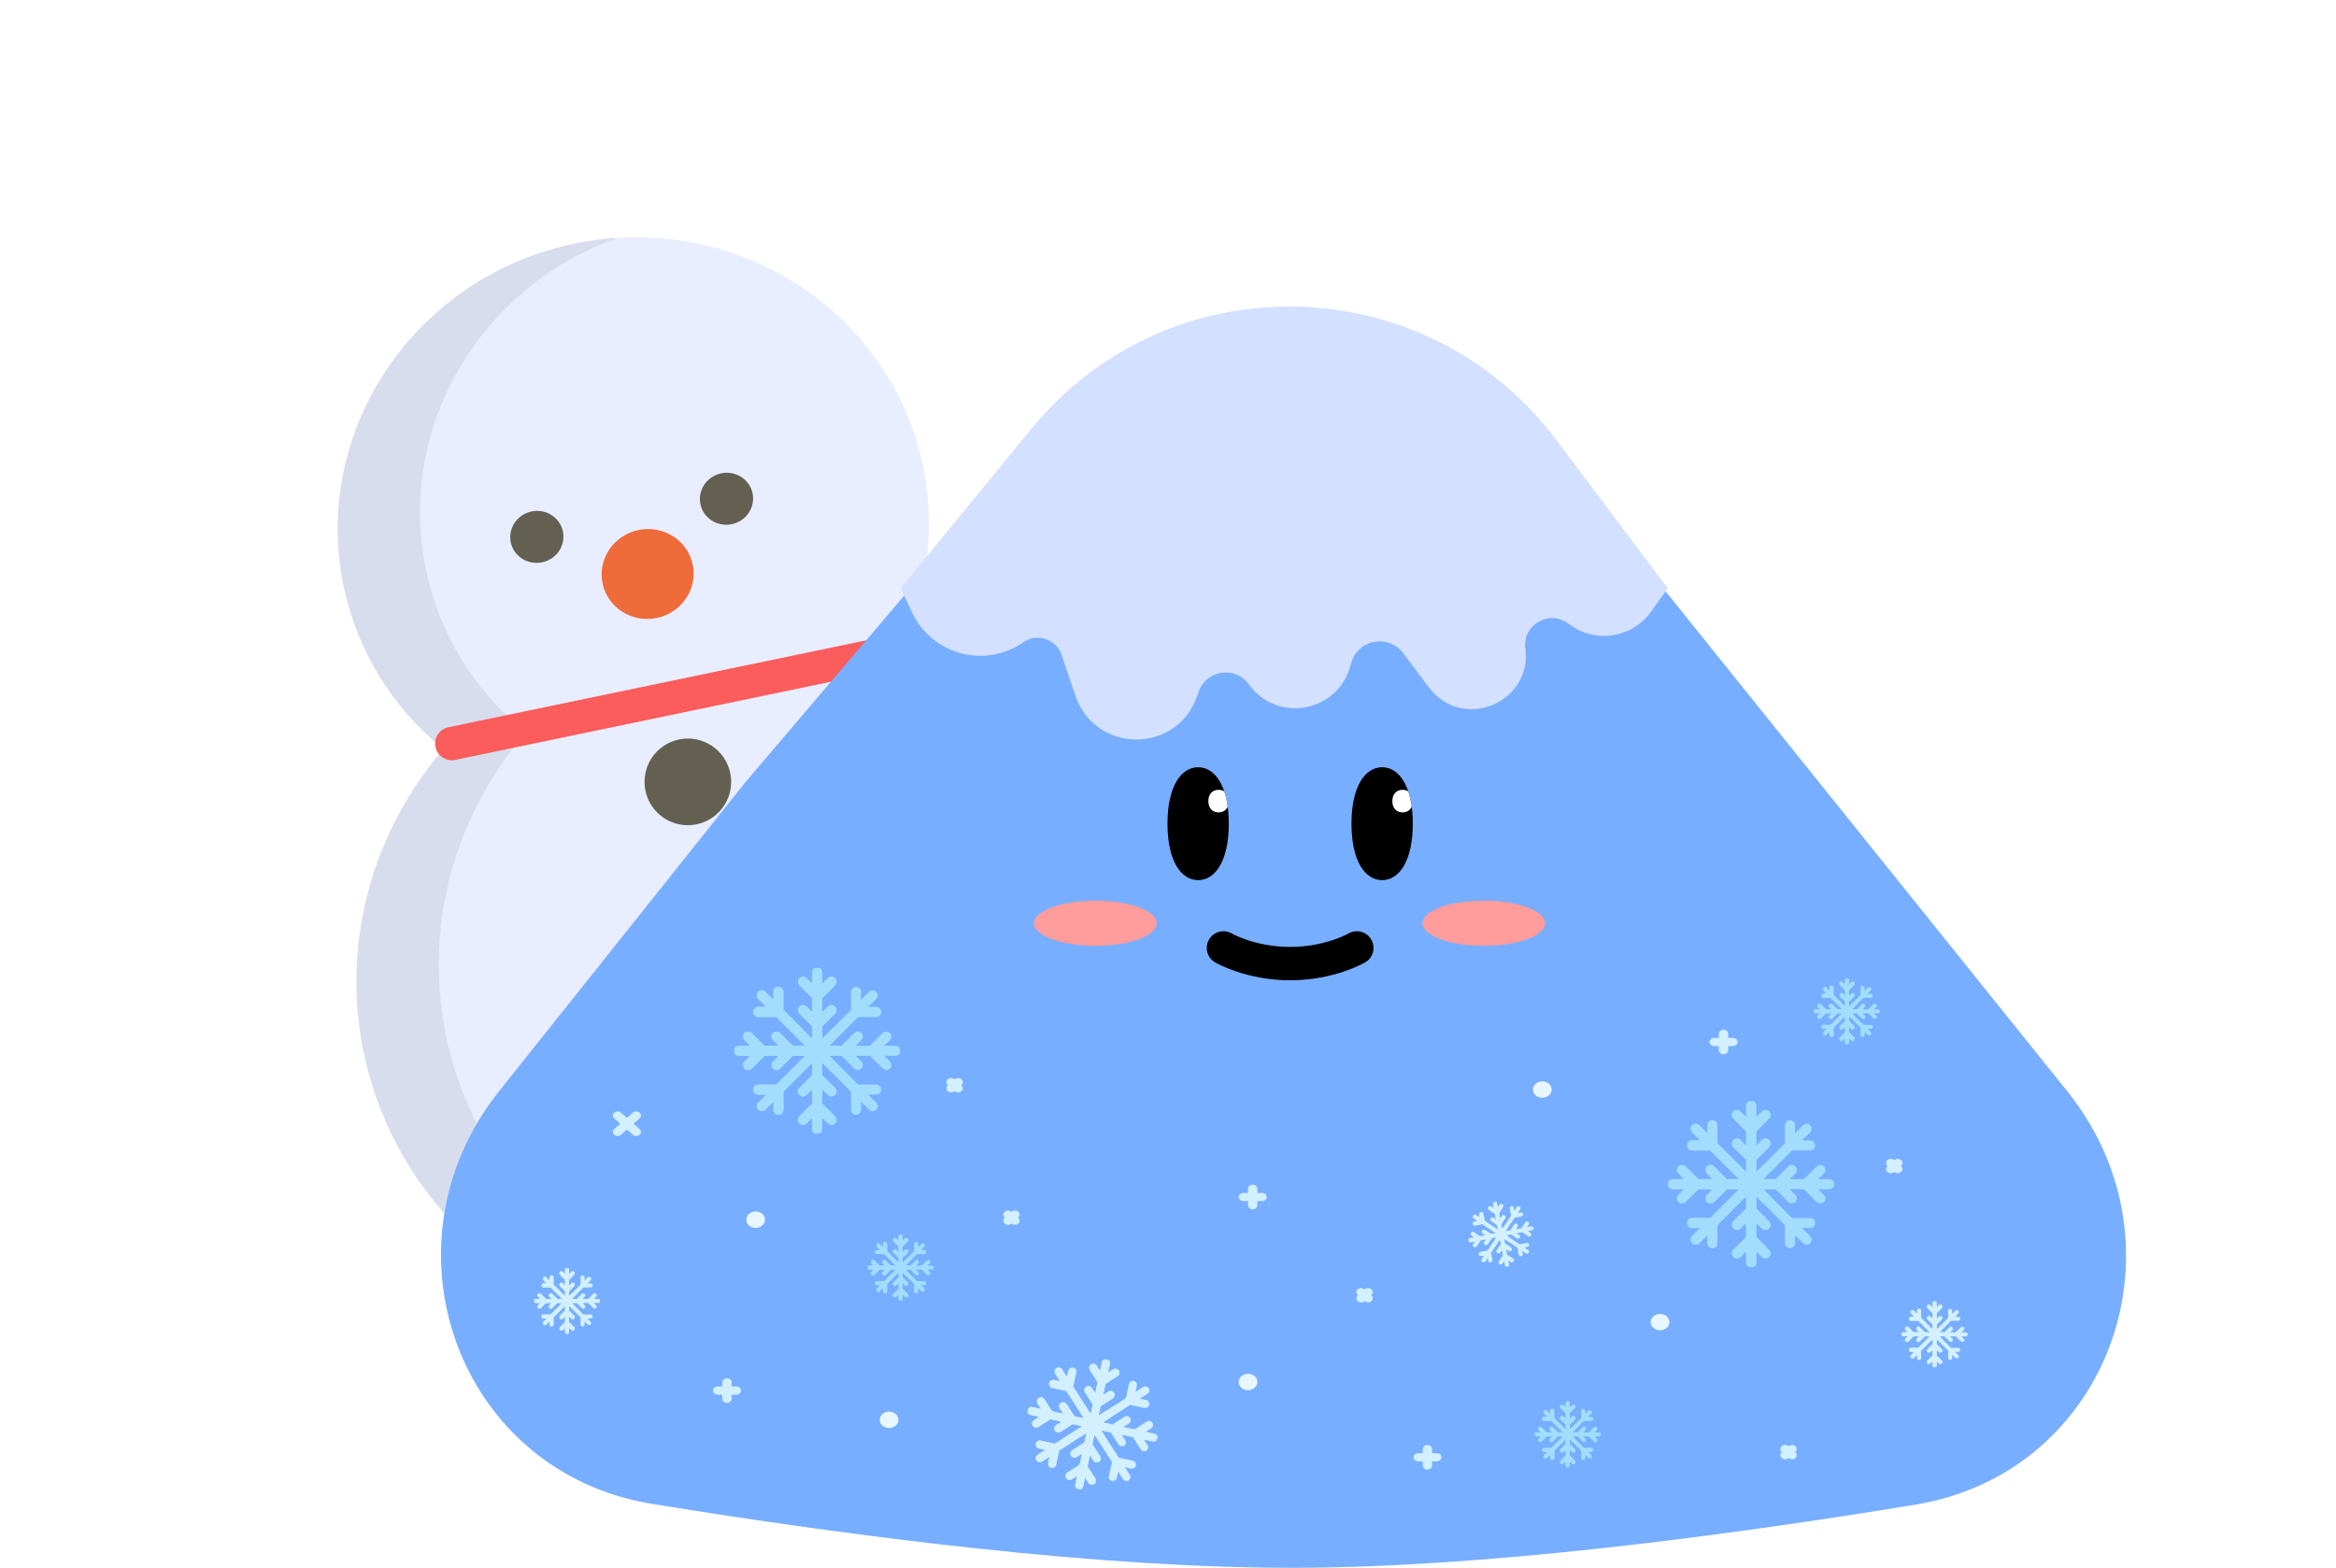 <svg width="1311" height="880" viewBox="0 0 1311 880" fill="none" xmlns="http://www.w3.org/2000/svg">
<path d="M276.896 693.711C268.742 695.35 260.323 692.703 254.592 686.698C228.757 659.628 211.216 625.994 203.865 589.432C196.768 554.132 199.521 517.539 211.828 483.608C220.192 460.553 232.796 439.101 248.868 420.371C219.965 397.041 199.989 364.601 192.614 327.921C175.02 240.41 233.739 154.532 323.509 136.482C413.276 118.433 500.626 174.942 518.221 262.453C525.596 299.128 519.711 336.769 502.075 369.459C524.139 380.523 544.052 395.435 560.678 413.466C585.142 440.004 601.826 472.689 608.924 507.989C616.275 544.553 613.096 582.353 599.732 617.305C596.767 625.056 590.026 630.752 581.873 632.391L276.896 693.711Z" fill="#E8EEFF"/>
<path d="M315.937 298.347C317.523 306.237 312.251 313.956 304.155 315.584C296.062 317.211 288.214 312.13 286.628 304.24C285.041 296.349 290.314 288.631 298.408 287.003C306.504 285.375 314.35 290.456 315.937 298.347Z" fill="#636052"/>
<path d="M422.373 276.946C423.959 284.837 418.687 292.555 410.595 294.182C402.501 295.81 394.654 290.729 393.068 282.838C391.481 274.947 396.754 267.229 404.849 265.602C412.942 263.974 420.786 269.055 422.373 276.946Z" fill="#636052"/>
<path d="M388.817 317.021C391.562 330.671 382.438 344.019 368.444 346.832C354.444 349.647 340.87 340.864 338.125 327.213C335.381 313.562 344.505 300.215 358.505 297.4C372.5 294.587 386.072 303.368 388.817 317.021Z" fill="#EF6B3A"/>
<path d="M390.816 462.619C403.98 459.972 412.506 447.155 409.859 433.991C407.212 420.827 394.395 412.301 381.231 414.948C368.067 417.595 359.541 430.412 362.188 443.576C364.835 456.74 377.652 465.266 390.816 462.619Z" fill="#636052"/>
<path d="M408.425 550.202C421.589 547.555 430.115 534.738 427.469 521.574C424.822 508.41 412.004 499.884 398.84 502.531C385.676 505.177 377.151 517.995 379.797 531.159C382.444 544.323 395.261 552.848 408.425 550.202Z" fill="#636052"/>
<path opacity="0.1" d="M300.815 677.409C274.98 650.339 257.439 616.705 250.088 580.143C242.99 544.844 245.743 508.25 258.051 474.319C266.414 451.264 279.018 429.812 295.091 411.082C266.188 387.753 246.211 355.314 238.836 318.633C222.78 238.78 270.276 160.295 346.917 133.456C339.163 133.921 331.347 134.911 323.512 136.487C233.742 154.536 175.023 240.414 192.618 327.926C199.993 364.604 219.967 397.044 248.873 420.375C232.801 439.106 220.197 460.558 211.833 483.612C199.525 517.542 196.772 554.136 203.87 589.436C211.222 625.999 228.762 659.633 254.597 686.702C260.326 692.708 268.745 695.355 276.899 693.715L323.119 684.422C314.964 686.062 306.546 683.415 300.815 677.409Z" fill="#414042"/>
<path d="M253.55 417.283L498.071 366.421" stroke="#FB5C5C" stroke-width="18.72" stroke-linecap="round"/>
<path d="M581.615 247.193C657.764 157.76 796.507 159.737 870.077 251.304L1160.16 612.345C1229.52 698.668 1184.17 826.481 1074.89 844.406C963.947 862.604 833.258 879.469 728.331 879.832C618.575 880.212 481.275 862.728 365.998 843.961C256.864 826.194 211.226 698.755 280.149 612.295L418.274 439.027L581.615 247.193Z" fill="#78AEFF"/>
<path d="M512.056 343.981L505.444 330.155L578.917 240.541C655.867 146.686 800.411 149.74 873.328 246.761L936.003 330.155L926.549 343.332C916.221 357.729 896.243 361.156 881.708 351.025L879.657 349.596C868.925 342.116 854.41 350.906 856.065 363.883C859.982 394.601 820.616 410.584 802.011 385.829L787.531 366.563C779.307 355.619 762.113 358.793 758.337 371.951L757.686 374.22C750.304 399.946 716.491 405.8 700.89 384.053C693.402 373.616 677.29 375.802 672.855 387.858L671.551 391.402C659.836 423.244 614.618 422.716 603.65 390.61L595.728 367.42C592.701 358.557 582.027 355.062 574.344 360.417C552.956 375.324 523.304 367.499 512.056 343.981Z" fill="#D3E0FF"/>
<g clip-path="url(#clip0_1001_7396)">
<mask id="mask0_1001_7396" style="mask-type:luminance" maskUnits="userSpaceOnUse" x="411" y="542" width="95" height="95">
<path d="M411.833 542.88H505.433V636.479H411.833V542.88Z" fill="white"/>
</mask>
<g mask="url(#mask0_1001_7396)">
<path d="M502.617 586.857H496.264L499.432 583.689C500.535 582.586 500.535 580.797 499.432 579.694C498.329 578.591 496.54 578.591 495.437 579.694L488.274 586.857H480.284L483.452 583.689C484.555 582.586 484.555 580.797 483.452 579.694C482.349 578.591 480.56 578.591 479.457 579.694L472.294 586.857H465.462L481.593 570.726H483.247H491.722C493.282 570.726 494.547 569.461 494.547 567.901V567.901C494.547 566.341 493.282 565.076 491.722 565.076H487.242L491.734 560.584C492.837 559.481 492.837 557.692 491.734 556.589C490.631 555.486 488.842 555.486 487.739 556.589L483.247 561.081V556.601C483.247 555.041 481.983 553.776 480.422 553.776C478.862 553.776 477.597 555.041 477.597 556.601V565.076V566.731L461.466 582.862V576.029L462.637 574.859L468.629 568.867C469.733 567.764 469.733 565.975 468.629 564.872C467.526 563.768 465.738 563.768 464.634 564.872L461.466 568.039V560.049L462.637 558.879L468.629 552.887C469.733 551.783 469.733 549.995 468.629 548.891C467.526 547.788 465.738 547.788 464.634 548.891L461.466 552.059V545.707C461.466 544.147 460.202 542.882 458.642 542.882C457.081 542.882 455.817 544.147 455.817 545.707V552.059L452.649 548.891C451.546 547.788 449.757 547.788 448.654 548.891C447.551 549.995 447.551 551.783 448.654 552.887L454.646 558.879L455.817 560.049V568.039L452.649 564.872C451.546 563.768 449.757 563.768 448.654 564.872C447.551 565.975 447.551 567.764 448.654 568.867L454.646 574.859L455.817 576.029V582.862L439.686 566.731V565.076V556.601C439.686 555.041 438.421 553.776 436.861 553.776C435.301 553.776 434.036 555.041 434.036 556.601V561.081L429.544 556.589C428.441 555.486 426.652 555.486 425.549 556.589C424.446 557.692 424.446 559.481 425.549 560.584L430.041 565.076H425.561C424.001 565.076 422.736 566.341 422.736 567.901V567.901C422.736 569.461 424.001 570.726 425.561 570.726H434.036H435.691L451.822 586.857H444.989L437.827 579.694C436.723 578.591 434.935 578.591 433.832 579.694C432.728 580.797 432.728 582.586 433.832 583.689L436.999 586.857H429.009L421.846 579.694C420.743 578.591 418.954 578.591 417.851 579.694C416.748 580.797 416.748 582.586 417.851 583.689L421.019 586.857H414.667C413.106 586.857 411.842 588.121 411.842 589.682C411.842 591.242 413.106 592.507 414.667 592.507H421.019L417.851 595.674C416.748 596.778 416.748 598.566 417.851 599.669C418.954 600.772 420.743 600.772 421.846 599.669L429.009 592.507H436.999L433.832 595.674C432.728 596.778 432.728 598.566 433.832 599.669C434.935 600.772 436.723 600.772 437.827 599.669L443.819 593.677L444.989 592.507H451.822L435.691 608.637H434.036H425.561C424.001 608.637 422.736 609.902 422.736 611.462C422.736 613.022 424.001 614.287 425.561 614.287H430.041L425.549 618.779C424.446 619.882 424.446 621.671 425.549 622.774C426.652 623.877 428.441 623.877 429.544 622.774L434.036 618.282V622.762C434.036 624.322 435.301 625.587 436.861 625.587C438.421 625.587 439.686 624.322 439.686 622.762V614.287V612.633L455.817 596.502V603.334L454.646 604.504L448.654 610.497C447.551 611.6 447.551 613.388 448.654 614.492V614.492C449.757 615.595 451.546 615.595 452.649 614.492L455.817 611.324V619.314L454.646 620.484L448.654 626.477C447.551 627.58 447.551 629.369 448.654 630.472C449.757 631.575 451.546 631.575 452.649 630.472L455.817 627.304V633.656C455.817 635.217 457.081 636.481 458.642 636.481C460.202 636.481 461.466 635.217 461.466 633.656V627.304L464.634 630.472C465.738 631.575 467.526 631.575 468.629 630.472C469.733 629.369 469.733 627.58 468.629 626.477L462.637 620.484L461.466 619.314V611.324L464.634 614.492C465.738 615.595 467.526 615.595 468.629 614.492V614.492C469.733 613.388 469.733 611.6 468.629 610.497L462.637 604.504L461.466 603.334V596.502L477.597 612.633V614.287V622.762C477.597 624.322 478.862 625.587 480.422 625.587C481.983 625.587 483.247 624.322 483.247 622.762V618.282L487.739 622.774C488.842 623.877 490.631 623.877 491.734 622.774C492.837 621.671 492.837 619.882 491.734 618.779L487.242 614.287H491.722C493.282 614.287 494.547 613.022 494.547 611.462C494.547 609.902 493.282 608.637 491.722 608.637H483.247H481.593L465.462 592.507H472.294L473.464 593.677L479.457 599.669C480.56 600.772 482.349 600.772 483.452 599.669C484.555 598.566 484.555 596.778 483.452 595.674L480.284 592.507H488.274L495.437 599.669C496.54 600.772 498.329 600.772 499.432 599.669C500.535 598.566 500.535 596.778 499.432 595.674L496.264 592.507H502.617C504.177 592.507 505.442 591.242 505.442 589.682C505.442 588.121 504.177 586.857 502.617 586.857Z" fill="#A2DDFD"/>
<path d="M472.295 592.506C470.735 592.506 469.47 591.242 469.47 589.681C469.47 588.121 470.735 586.857 472.295 586.857H465.463L470.294 582.025C469.191 583.129 467.402 583.129 466.299 582.025C465.196 580.922 465.195 579.134 466.299 578.03L461.467 582.861V576.029L462.638 574.859L468.63 568.867C469.733 567.763 469.733 565.975 468.63 564.871C467.527 563.768 465.738 563.768 464.635 564.871L461.467 568.039V560.049L462.638 558.879L468.63 552.886C469.733 551.783 469.733 549.994 468.63 548.891C467.527 547.788 465.738 547.788 464.635 548.891L461.467 552.059V545.707C461.467 544.147 460.203 542.882 458.643 542.882C457.082 542.882 455.818 544.147 455.818 545.707V552.059L452.65 548.891C451.547 547.788 449.758 547.788 448.655 548.891C447.552 549.994 447.552 551.783 448.655 552.886L454.647 558.879L455.818 560.049V568.039L452.65 564.871C451.547 563.768 449.758 563.768 448.655 564.871C447.552 565.975 447.552 567.763 448.655 568.867L454.647 574.859L455.818 576.029V582.861L439.687 566.731V565.076V556.601C439.687 555.041 438.422 553.776 436.862 553.776C435.302 553.776 434.037 555.041 434.037 556.601V561.081L429.545 556.589C428.442 555.486 426.653 555.486 425.55 556.589C424.447 557.692 424.447 559.481 425.55 560.584L430.042 565.076H425.562C424.002 565.076 422.737 566.341 422.737 567.901C422.737 569.461 424.002 570.726 425.562 570.726H434.037H435.692L451.822 586.857H444.99L437.827 579.694C436.724 578.591 434.936 578.591 433.832 579.694C432.729 580.797 432.729 582.586 433.832 583.689L437 586.857H429.01L421.847 579.694C420.744 578.591 418.955 578.591 417.852 579.694C416.749 580.797 416.749 582.586 417.852 583.689L421.02 586.857H414.668C413.107 586.857 411.843 588.121 411.843 589.681C411.843 591.242 413.107 592.506 414.668 592.506H421.02L417.852 595.674C416.749 596.777 416.749 598.566 417.852 599.669C418.955 600.772 420.744 600.772 421.847 599.669L429.01 592.506H437L433.832 595.674C432.729 596.777 432.729 598.566 433.832 599.669C434.936 600.772 436.724 600.772 437.827 599.669L443.82 593.677L444.99 592.506H451.822L435.692 608.637H434.037H425.562C424.002 608.637 422.737 609.902 422.737 611.462C422.737 613.022 424.002 614.287 425.562 614.287H430.042L425.55 618.779C424.447 619.882 424.447 621.671 425.55 622.774C426.653 623.877 428.442 623.877 429.545 622.774L434.037 618.282V622.762C434.037 624.322 435.302 625.587 436.862 625.587C438.422 625.587 439.687 624.322 439.687 622.762V614.287V612.632L455.818 596.501V603.334L454.647 604.504L448.655 610.496C447.552 611.6 447.552 613.388 448.655 614.491C449.758 615.595 451.547 615.595 452.65 614.491L455.818 611.324V619.314L454.647 620.484L448.655 626.477C447.552 627.58 447.552 629.368 448.655 630.472C449.758 631.575 451.547 631.575 452.65 630.472L455.818 627.304V633.656C455.818 635.216 457.082 636.481 458.643 636.481C460.203 636.481 461.467 635.216 461.467 633.656V627.304L464.635 630.472C465.738 631.575 467.527 631.575 468.63 630.472C469.733 629.368 469.733 627.58 468.63 626.477L462.638 620.484L461.467 619.314V611.324L464.635 614.491C465.738 615.595 467.527 615.595 468.63 614.491C469.733 613.388 469.733 611.6 468.63 610.496L462.638 604.504L461.467 603.334V596.501L466.299 601.333C465.195 600.229 465.195 598.441 466.299 597.338C467.402 596.234 469.19 596.234 470.293 597.337L465.463 592.506H472.295Z" fill="#A2DDFD"/>
</g>
</g>
<g clip-path="url(#clip1_1001_7396)">
<mask id="mask1_1001_7396" style="mask-type:luminance" maskUnits="userSpaceOnUse" x="935" y="617" width="95" height="95">
<path d="M935.997 617.759H1029.6V711.358H935.997V617.759Z" fill="white"/>
</mask>
<g mask="url(#mask1_1001_7396)">
<path d="M1026.78 661.74H1020.42L1023.59 658.572C1024.69 657.469 1024.69 655.68 1023.59 654.577C1022.49 653.474 1020.7 653.474 1019.6 654.577L1012.43 661.74H1004.44L1007.61 658.572C1008.71 657.469 1008.71 655.68 1007.61 654.577C1006.51 653.474 1004.72 653.474 1003.62 654.577L996.453 661.74H989.621L1005.75 645.609H1007.41H1015.88C1017.44 645.609 1018.71 644.344 1018.71 642.784V642.784C1018.71 641.224 1017.44 639.959 1015.88 639.959H1011.4L1015.89 635.467C1017 634.364 1017 632.576 1015.89 631.472C1014.79 630.369 1013 630.369 1011.9 631.472L1007.41 635.964V631.484C1007.41 629.924 1006.14 628.659 1004.58 628.659C1003.02 628.659 1001.76 629.924 1001.76 631.484V639.959V641.614L985.626 657.745V650.912L986.796 649.742L992.788 643.75C993.892 642.647 993.892 640.858 992.788 639.755C991.685 638.651 989.897 638.651 988.793 639.755L985.626 642.922V634.932L986.796 633.762L992.788 627.77C993.892 626.666 993.892 624.878 992.788 623.774C991.685 622.671 989.897 622.671 988.793 623.774L985.626 626.942V620.59C985.626 619.03 984.361 617.765 982.801 617.765C981.241 617.765 979.976 619.03 979.976 620.59V626.942L976.808 623.774C975.705 622.671 973.916 622.671 972.813 623.774C971.71 624.878 971.71 626.666 972.813 627.77L978.806 633.762L979.976 634.932V642.922L976.808 639.755C975.705 638.651 973.916 638.651 972.813 639.755C971.71 640.858 971.71 642.647 972.813 643.75L978.806 649.742L979.976 650.912V657.745L963.845 641.614V639.959V631.484C963.845 629.924 962.58 628.659 961.02 628.659C959.46 628.659 958.195 629.924 958.195 631.484V635.964L953.703 631.472C952.6 630.369 950.811 630.369 949.708 631.472C948.605 632.576 948.605 634.364 949.708 635.467L954.2 639.959H949.72C948.16 639.959 946.895 641.224 946.895 642.784V642.784C946.895 644.344 948.16 645.609 949.72 645.609H958.195H959.85L975.981 661.74H969.148L961.986 654.577C960.883 653.474 959.094 653.474 957.991 654.577C956.887 655.68 956.887 657.469 957.991 658.572L961.158 661.74H953.168L946.006 654.577C944.902 653.474 943.114 653.474 942.01 654.577C940.907 655.68 940.907 657.469 942.01 658.572L945.178 661.74H938.826C937.266 661.74 936.001 663.004 936.001 664.565C936.001 666.125 937.266 667.39 938.826 667.39H945.178L942.01 670.557C940.907 671.661 940.907 673.449 942.01 674.552C943.114 675.656 944.902 675.656 946.006 674.552L953.168 667.39H961.158L957.991 670.557C956.887 671.661 956.887 673.449 957.991 674.552C959.094 675.656 960.883 675.656 961.986 674.552L967.978 668.56L969.148 667.39H975.981L959.85 683.52H958.195H949.72C948.16 683.52 946.895 684.785 946.895 686.345C946.895 687.906 948.16 689.17 949.72 689.17H954.2L949.708 693.662C948.605 694.765 948.605 696.554 949.708 697.657C950.811 698.76 952.6 698.76 953.703 697.657L958.195 693.165V697.645C958.195 699.205 959.46 700.47 961.02 700.47C962.58 700.47 963.845 699.205 963.845 697.645V689.17V687.516L979.976 671.385V678.217L978.806 679.387L972.813 685.38C971.71 686.483 971.71 688.272 972.813 689.375V689.375C973.916 690.478 975.705 690.478 976.808 689.375L979.976 686.207V694.197L978.806 695.367L972.813 701.36C971.71 702.463 971.71 704.252 972.813 705.355C973.916 706.458 975.705 706.458 976.808 705.355L979.976 702.187V708.539C979.976 710.1 981.241 711.364 982.801 711.364C984.361 711.364 985.626 710.1 985.626 708.539V702.187L988.793 705.355C989.897 706.458 991.685 706.458 992.788 705.355C993.892 704.252 993.892 702.463 992.788 701.36L986.796 695.367L985.626 694.197V686.207L988.793 689.375C989.897 690.478 991.685 690.478 992.788 689.375V689.375C993.892 688.272 993.892 686.483 992.788 685.38L986.796 679.387L985.626 678.217V671.385L1001.76 687.516V689.17V697.645C1001.76 699.205 1003.02 700.47 1004.58 700.47C1006.14 700.47 1007.41 699.205 1007.41 697.645V693.165L1011.9 697.657C1013 698.76 1014.79 698.76 1015.89 697.657C1017 696.554 1017 694.765 1015.89 693.662L1011.4 689.17H1015.88C1017.44 689.17 1018.71 687.906 1018.71 686.345C1018.71 684.785 1017.44 683.52 1015.88 683.52H1007.41H1005.75L989.621 667.39H996.453L997.623 668.56L1003.62 674.552C1004.72 675.656 1006.51 675.656 1007.61 674.552C1008.71 673.449 1008.71 671.661 1007.61 670.557L1004.44 667.39H1012.43L1019.6 674.552C1020.7 675.656 1022.49 675.656 1023.59 674.552C1024.69 673.449 1024.69 671.661 1023.59 670.557L1020.42 667.39H1026.78C1028.34 667.39 1029.6 666.125 1029.6 664.565C1029.6 663.004 1028.34 661.74 1026.78 661.74Z" fill="#A2DDFD"/>
<path d="M996.453 667.382C994.893 667.382 993.628 666.118 993.628 664.557C993.628 662.997 994.893 661.733 996.453 661.733H989.621L994.452 656.901C993.349 658.005 991.56 658.005 990.457 656.901C989.354 655.798 989.354 654.01 990.457 652.907L985.626 657.737V650.905L986.796 649.735L992.788 643.743C993.892 642.639 993.892 640.851 992.788 639.747C991.685 638.644 989.897 638.644 988.793 639.747L985.626 642.915V634.925L986.796 633.755L992.788 627.762C993.892 626.659 993.892 624.87 992.788 623.767C991.685 622.664 989.897 622.664 988.793 623.767L985.626 626.935V620.583C985.626 619.023 984.361 617.758 982.801 617.758C981.241 617.758 979.976 619.023 979.976 620.583V626.935L976.808 623.767C975.705 622.664 973.916 622.664 972.813 623.767C971.71 624.87 971.71 626.659 972.813 627.762L978.806 633.755L979.976 634.925V642.915L976.808 639.747C975.705 638.644 973.916 638.644 972.813 639.747C971.71 640.851 971.71 642.639 972.813 643.743L978.806 649.735L979.976 650.905V657.737L963.845 641.607V639.952V631.477C963.845 629.917 962.58 628.652 961.02 628.652C959.46 628.652 958.195 629.917 958.195 631.477V635.957L953.703 631.465C952.6 630.362 950.811 630.362 949.708 631.465C948.605 632.568 948.605 634.357 949.708 635.46L954.2 639.952H949.72C948.16 639.952 946.895 641.217 946.895 642.777C946.895 644.337 948.16 645.602 949.72 645.602H958.195H959.85L975.981 661.733H969.148L961.986 654.57C960.883 653.467 959.094 653.467 957.991 654.57C956.887 655.673 956.887 657.462 957.991 658.565L961.158 661.733H953.168L946.005 654.57C944.902 653.467 943.114 653.467 942.01 654.57C940.907 655.673 940.907 657.462 942.01 658.565L945.178 661.733H938.826C937.266 661.733 936.001 662.997 936.001 664.557C936.001 666.118 937.266 667.382 938.826 667.382H945.178L942.01 670.55C940.907 671.653 940.907 673.442 942.01 674.545C943.114 675.648 944.902 675.648 946.005 674.545L953.168 667.382H961.158L957.991 670.55C956.887 671.653 956.887 673.442 957.991 674.545C959.094 675.648 960.883 675.648 961.986 674.545L967.978 668.553L969.148 667.382H975.981L959.85 683.513H958.195H949.72C948.16 683.513 946.895 684.778 946.895 686.338C946.895 687.898 948.16 689.163 949.72 689.163H954.2L949.708 693.655C948.605 694.758 948.605 696.547 949.708 697.65C950.811 698.753 952.6 698.753 953.703 697.65L958.195 693.158V697.638C958.195 699.198 959.46 700.463 961.02 700.463C962.58 700.463 963.845 699.198 963.845 697.638V689.163V687.508L979.976 671.377V678.21L978.806 679.38L972.813 685.373C971.71 686.476 971.71 688.264 972.813 689.367C973.916 690.471 975.705 690.471 976.808 689.367L979.976 686.2V694.19L978.806 695.36L972.813 701.353C971.71 702.456 971.71 704.244 972.813 705.348C973.916 706.451 975.705 706.451 976.808 705.348L979.976 702.18V708.532C979.976 710.092 981.241 711.357 982.801 711.357C984.361 711.357 985.626 710.092 985.626 708.532V702.18L988.793 705.348C989.897 706.451 991.685 706.451 992.788 705.348C993.892 704.244 993.892 702.456 992.788 701.353L986.796 695.36L985.626 694.19V686.2L988.793 689.367C989.897 690.471 991.685 690.471 992.788 689.367C993.892 688.264 993.892 686.476 992.788 685.373L986.796 679.38L985.626 678.21V671.377L990.457 676.209C989.354 675.105 989.354 673.317 990.457 672.214C991.56 671.11 993.349 671.11 994.452 672.213L989.621 667.382H996.453Z" fill="#A2DDFD"/>
</g>
</g>
<g clip-path="url(#clip2_1001_7396)">
<mask id="mask2_1001_7396" style="mask-type:luminance" maskUnits="userSpaceOnUse" x="1067" y="730" width="38" height="38">
<path d="M1067.04 730.078H1104.48V767.518H1067.04V730.078Z" fill="white"/>
</mask>
<g mask="url(#mask2_1001_7396)">
<path d="M1103.35 747.668H1100.81L1102.07 746.401C1102.51 745.96 1102.51 745.244 1102.07 744.803C1101.63 744.362 1100.92 744.362 1100.47 744.803L1097.61 747.668H1094.41L1095.68 746.401C1096.12 745.96 1096.12 745.244 1095.68 744.803C1095.24 744.362 1094.52 744.362 1094.08 744.803L1091.22 747.668H1088.48L1094.94 741.216H1095.6H1098.99C1099.61 741.216 1100.12 740.71 1100.12 740.086V740.086C1100.12 739.462 1099.61 738.956 1098.99 738.956H1097.2L1098.99 737.159C1099.43 736.718 1099.43 736.002 1098.99 735.561C1098.55 735.12 1097.84 735.12 1097.4 735.561L1095.6 737.358V735.566C1095.6 734.942 1095.09 734.436 1094.47 734.436C1093.84 734.436 1093.34 734.942 1093.34 735.566V738.956V739.618L1086.89 746.07V743.337L1087.35 742.869L1089.75 740.472C1090.19 740.031 1090.19 739.315 1089.75 738.874C1089.31 738.433 1088.59 738.433 1088.15 738.874L1086.89 740.141V736.945L1087.35 736.477L1089.75 734.08C1090.19 733.639 1090.19 732.923 1089.75 732.482C1089.31 732.041 1088.59 732.041 1088.15 732.482L1086.89 733.749V731.208C1086.89 730.584 1086.38 730.078 1085.76 730.078C1085.13 730.078 1084.63 730.584 1084.63 731.208V733.749L1083.36 732.482C1082.92 732.041 1082.2 732.041 1081.76 732.482C1081.32 732.923 1081.32 733.639 1081.76 734.08L1084.16 736.477L1084.63 736.945V740.141L1083.36 738.874C1082.92 738.433 1082.2 738.433 1081.76 738.874C1081.32 739.315 1081.32 740.031 1081.76 740.472L1084.16 742.869L1084.63 743.337V746.07L1078.17 739.618V738.956V735.566C1078.17 734.942 1077.67 734.436 1077.04 734.436C1076.42 734.436 1075.91 734.942 1075.91 735.566V737.358L1074.12 735.561C1073.68 735.12 1072.96 735.12 1072.52 735.561C1072.08 736.002 1072.08 736.718 1072.52 737.159L1074.32 738.956H1072.52C1071.9 738.956 1071.39 739.462 1071.39 740.086V740.086C1071.39 740.71 1071.9 741.216 1072.52 741.216H1075.91H1076.58L1083.03 747.668H1080.3L1077.43 744.803C1076.99 744.362 1076.27 744.362 1075.83 744.803C1075.39 745.244 1075.39 745.96 1075.83 746.401L1077.1 747.668H1073.9L1071.04 744.803C1070.6 744.362 1069.88 744.362 1069.44 744.803C1069 745.244 1069 745.96 1069.44 746.401L1070.71 747.668H1068.17C1067.54 747.668 1067.04 748.174 1067.04 748.798C1067.04 749.422 1067.54 749.928 1068.17 749.928H1070.71L1069.44 751.195C1069 751.636 1069 752.352 1069.44 752.793C1069.88 753.234 1070.6 753.234 1071.04 752.793L1073.9 749.928H1077.1L1075.83 751.195C1075.39 751.636 1075.39 752.352 1075.83 752.793C1076.27 753.234 1076.99 753.234 1077.43 752.793L1079.83 750.396L1080.3 749.928H1083.03L1076.58 756.38H1075.91H1072.52C1071.9 756.38 1071.39 756.886 1071.39 757.51C1071.39 758.134 1071.9 758.64 1072.52 758.64H1074.32L1072.52 760.437C1072.08 760.878 1072.08 761.594 1072.52 762.035C1072.96 762.476 1073.68 762.476 1074.12 762.035L1075.91 760.238V762.03C1075.91 762.654 1076.42 763.16 1077.04 763.16C1077.67 763.16 1078.17 762.654 1078.17 762.03V758.64V757.978L1084.63 751.526V754.259L1084.16 754.727L1081.76 757.124C1081.32 757.565 1081.32 758.281 1081.76 758.722V758.722C1082.2 759.163 1082.92 759.163 1083.36 758.722L1084.63 757.455V760.651L1084.16 761.119L1081.76 763.516C1081.32 763.957 1081.32 764.673 1081.76 765.114C1082.2 765.555 1082.92 765.555 1083.36 765.114L1084.63 763.847V766.388C1084.63 767.012 1085.13 767.518 1085.76 767.518C1086.38 767.518 1086.89 767.012 1086.89 766.388V763.847L1088.15 765.114C1088.59 765.555 1089.31 765.555 1089.75 765.114C1090.19 764.673 1090.19 763.957 1089.75 763.516L1087.35 761.119L1086.89 760.651V757.455L1088.15 758.722C1088.59 759.163 1089.31 759.163 1089.75 758.722V758.722C1090.19 758.281 1090.19 757.565 1089.75 757.124L1087.35 754.727L1086.89 754.259V751.526L1093.34 757.978V758.64V762.03C1093.34 762.654 1093.84 763.16 1094.47 763.16C1095.09 763.16 1095.6 762.654 1095.6 762.03V760.238L1097.4 762.035C1097.84 762.476 1098.55 762.476 1098.99 762.035C1099.43 761.594 1099.43 760.878 1098.99 760.437L1097.2 758.64H1098.99C1099.61 758.64 1100.12 758.134 1100.12 757.51C1100.12 756.886 1099.61 756.38 1098.99 756.38H1095.6H1094.94L1088.48 749.928H1091.22L1091.69 750.396L1094.08 752.793C1094.52 753.234 1095.24 753.234 1095.68 752.793C1096.12 752.352 1096.12 751.636 1095.68 751.195L1094.41 749.928H1097.61L1100.47 752.793C1100.92 753.234 1101.63 753.234 1102.07 752.793C1102.51 752.352 1102.51 751.636 1102.07 751.195L1100.81 749.928H1103.35C1103.97 749.928 1104.48 749.422 1104.48 748.798C1104.48 748.174 1103.97 747.668 1103.35 747.668Z" fill="#D2F0FF"/>
<path d="M1091.22 749.921C1090.59 749.921 1090.09 749.415 1090.09 748.791C1090.09 748.167 1090.59 747.661 1091.22 747.661H1088.49L1090.42 745.729C1089.98 746.17 1089.26 746.17 1088.82 745.729C1088.38 745.288 1088.38 744.572 1088.82 744.131L1086.89 746.063V743.33L1087.36 742.862L1089.75 740.465C1090.19 740.024 1090.19 739.309 1089.75 738.867C1089.31 738.426 1088.6 738.426 1088.15 738.867L1086.89 740.134V736.938L1087.36 736.47L1089.75 734.073C1090.19 733.632 1090.19 732.917 1089.75 732.475C1089.31 732.034 1088.6 732.034 1088.15 732.475L1086.89 733.742V731.201C1086.89 730.577 1086.38 730.071 1085.76 730.071C1085.13 730.071 1084.63 730.577 1084.63 731.201V733.742L1083.36 732.475C1082.92 732.034 1082.2 732.034 1081.76 732.475C1081.32 732.917 1081.32 733.632 1081.76 734.073L1084.16 736.47L1084.63 736.938V740.134L1083.36 738.867C1082.92 738.426 1082.2 738.426 1081.76 738.867C1081.32 739.309 1081.32 740.024 1081.76 740.465L1084.16 742.862L1084.63 743.33V746.063L1078.18 739.611V738.949V735.559C1078.18 734.935 1077.67 734.429 1077.05 734.429C1076.42 734.429 1075.92 734.935 1075.92 735.559V737.351L1074.12 735.554C1073.68 735.113 1072.96 735.113 1072.52 735.554C1072.08 735.996 1072.08 736.711 1072.52 737.152L1074.32 738.949H1072.53C1071.9 738.949 1071.4 739.455 1071.4 740.079C1071.4 740.703 1071.9 741.209 1072.53 741.209H1075.92H1076.58L1083.03 747.661H1080.3L1077.43 744.796C1076.99 744.355 1076.27 744.355 1075.83 744.796C1075.39 745.238 1075.39 745.953 1075.83 746.394L1077.1 747.661H1073.9L1071.04 744.796C1070.6 744.355 1069.88 744.355 1069.44 744.796C1069 745.238 1069 745.953 1069.44 746.394L1070.71 747.661H1068.17C1067.54 747.661 1067.04 748.167 1067.04 748.791C1067.04 749.415 1067.54 749.921 1068.17 749.921H1070.71L1069.44 751.188C1069 751.63 1069 752.345 1069.44 752.786C1069.88 753.228 1070.6 753.228 1071.04 752.786L1073.9 749.921H1077.1L1075.83 751.188C1075.39 751.63 1075.39 752.345 1075.83 752.786C1076.27 753.228 1076.99 753.228 1077.43 752.786L1079.83 750.389L1080.3 749.921H1083.03L1076.58 756.374H1075.92H1072.53C1071.9 756.374 1071.4 756.88 1071.4 757.504C1071.4 758.128 1071.9 758.634 1072.53 758.634H1074.32L1072.52 760.43C1072.08 760.872 1072.08 761.587 1072.52 762.028C1072.96 762.47 1073.68 762.47 1074.12 762.028L1075.92 760.232V762.024C1075.92 762.648 1076.42 763.154 1077.05 763.154C1077.67 763.154 1078.18 762.648 1078.18 762.024V758.634V757.972L1084.63 751.519V754.252L1084.16 754.72L1081.76 757.117C1081.32 757.559 1081.32 758.274 1081.76 758.715C1082.2 759.157 1082.92 759.157 1083.36 758.715L1084.63 757.448V760.644L1084.16 761.112L1081.76 763.509C1081.32 763.951 1081.32 764.666 1081.76 765.107C1082.2 765.549 1082.92 765.549 1083.36 765.107L1084.63 763.84V766.381C1084.63 767.005 1085.13 767.511 1085.76 767.511C1086.38 767.511 1086.89 767.005 1086.89 766.381V763.84L1088.15 765.107C1088.6 765.549 1089.31 765.549 1089.75 765.107C1090.19 764.666 1090.19 763.951 1089.75 763.509L1087.36 761.112L1086.89 760.644V757.448L1088.15 758.715C1088.6 759.157 1089.31 759.157 1089.75 758.715C1090.19 758.274 1090.19 757.559 1089.75 757.117L1087.36 754.72L1086.89 754.252V751.519L1088.82 753.452C1088.38 753.011 1088.38 752.295 1088.82 751.854C1089.26 751.413 1089.98 751.413 1090.42 751.854L1088.49 749.921H1091.22Z" fill="#D2F0FF"/>
</g>
</g>
<g clip-path="url(#clip3_1001_7396)">
<mask id="mask3_1001_7396" style="mask-type:luminance" maskUnits="userSpaceOnUse" x="486" y="692" width="39" height="39">
<path d="M486.715 692.64H524.155V730.079H486.715V692.64Z" fill="white"/>
</mask>
<g mask="url(#mask3_1001_7396)">
<path d="M523.024 710.236H520.483L521.75 708.969C522.192 708.528 522.192 707.812 521.75 707.371C521.309 706.93 520.594 706.93 520.152 707.371L517.287 710.236H514.091L515.358 708.969C515.8 708.528 515.8 707.812 515.358 707.371C514.917 706.93 514.202 706.93 513.76 707.371L510.895 710.236H508.162L514.615 703.784H515.277H518.667C519.291 703.784 519.797 703.278 519.797 702.654V702.654C519.797 702.03 519.291 701.524 518.667 701.524H516.875L518.671 699.727C519.113 699.286 519.113 698.57 518.671 698.129C518.23 697.688 517.515 697.688 517.073 698.129L515.277 699.926V698.134C515.277 697.51 514.771 697.004 514.147 697.004C513.523 697.004 513.017 697.51 513.017 698.134V701.524V702.186L506.564 708.638V705.905L507.032 705.437L509.429 703.04C509.871 702.599 509.871 701.883 509.429 701.442C508.988 701.001 508.273 701.001 507.831 701.442L506.564 702.709V699.513L507.032 699.045L509.429 696.648C509.871 696.207 509.871 695.491 509.429 695.05C508.988 694.609 508.273 694.609 507.831 695.05L506.564 696.317V693.776C506.564 693.152 506.058 692.646 505.434 692.646C504.81 692.646 504.304 693.152 504.304 693.776V696.317L503.037 695.05C502.596 694.609 501.881 694.609 501.439 695.05C500.998 695.491 500.998 696.207 501.439 696.648L503.836 699.045L504.304 699.513V702.709L503.037 701.442C502.596 701.001 501.881 701.001 501.439 701.442C500.998 701.883 500.998 702.599 501.439 703.04L503.836 705.437L504.304 705.905V708.638L497.852 702.186V701.524V698.134C497.852 697.51 497.346 697.004 496.722 697.004C496.098 697.004 495.592 697.51 495.592 698.134V699.926L493.795 698.129C493.354 697.688 492.639 697.688 492.197 698.129C491.756 698.57 491.756 699.286 492.197 699.727L493.994 701.524H492.202C491.578 701.524 491.072 702.03 491.072 702.654V702.654C491.072 703.278 491.578 703.784 492.202 703.784H495.592H496.254L502.706 710.236H499.973L497.108 707.371C496.667 706.93 495.952 706.93 495.51 707.371C495.069 707.812 495.069 708.528 495.51 708.969L496.777 710.236H493.581L490.716 707.371C490.275 706.93 489.559 706.93 489.118 707.371C488.677 707.812 488.677 708.528 489.118 708.969L490.385 710.236H487.844C487.22 710.236 486.714 710.742 486.714 711.366C486.714 711.99 487.22 712.496 487.844 712.496H490.385L489.118 713.763C488.677 714.204 488.677 714.92 489.118 715.361C489.559 715.802 490.275 715.802 490.716 715.361L493.581 712.496H496.777L495.51 713.763C495.069 714.204 495.069 714.92 495.51 715.361C495.952 715.802 496.667 715.802 497.108 715.361L499.505 712.964L499.973 712.496H502.706L496.254 718.948H495.592H492.202C491.578 718.948 491.072 719.454 491.072 720.078C491.072 720.702 491.578 721.208 492.202 721.208H493.994L492.197 723.005C491.756 723.446 491.756 724.162 492.197 724.603C492.639 725.044 493.354 725.044 493.795 724.603L495.592 722.806V724.598C495.592 725.222 496.098 725.728 496.722 725.728C497.346 725.728 497.852 725.222 497.852 724.598V721.208V720.546L504.304 714.094V716.827L503.836 717.295L501.439 719.692C500.998 720.133 500.998 720.849 501.439 721.29V721.29C501.881 721.731 502.596 721.731 503.037 721.29L504.304 720.023V723.219L503.836 723.687L501.439 726.084C500.998 726.525 500.998 727.241 501.439 727.682C501.881 728.123 502.596 728.123 503.037 727.682L504.304 726.415V728.956C504.304 729.58 504.81 730.086 505.434 730.086C506.058 730.086 506.564 729.58 506.564 728.956V726.415L507.831 727.682C508.273 728.123 508.988 728.123 509.429 727.682C509.871 727.241 509.871 726.525 509.429 726.084L507.032 723.687L506.564 723.219V720.023L507.831 721.29C508.273 721.731 508.988 721.731 509.429 721.29V721.29C509.871 720.849 509.871 720.133 509.429 719.692L507.032 717.295L506.564 716.827V714.094L513.017 720.546V721.208V724.598C513.017 725.222 513.523 725.728 514.147 725.728C514.771 725.728 515.277 725.222 515.277 724.598V722.806L517.073 724.603C517.515 725.044 518.23 725.044 518.671 724.603C519.113 724.162 519.113 723.446 518.671 723.005L516.875 721.208H518.667C519.291 721.208 519.797 720.702 519.797 720.078C519.797 719.454 519.291 718.948 518.667 718.948H515.277H514.615L508.162 712.496H510.895L511.363 712.964L513.76 715.361C514.202 715.802 514.917 715.802 515.358 715.361C515.8 714.92 515.8 714.204 515.358 713.763L514.091 712.496H517.287L520.152 715.361C520.594 715.802 521.309 715.802 521.75 715.361C522.192 714.92 522.192 714.204 521.75 713.763L520.483 712.496H523.024C523.648 712.496 524.154 711.99 524.154 711.366C524.154 710.742 523.648 710.236 523.024 710.236Z" fill="#A2DDFD"/>
<path d="M510.895 712.486C510.271 712.486 509.765 711.98 509.765 711.356C509.765 710.732 510.271 710.226 510.895 710.226H508.162L510.095 708.293C509.653 708.735 508.938 708.735 508.497 708.293C508.055 707.852 508.055 707.137 508.497 706.695L506.564 708.628V705.895L507.032 705.427L509.429 703.03C509.871 702.588 509.871 701.873 509.429 701.432C508.988 700.991 508.273 700.991 507.831 701.432L506.564 702.699V699.503L507.032 699.035L509.429 696.638C509.871 696.196 509.871 695.481 509.429 695.04C508.988 694.598 508.273 694.598 507.831 695.04L506.564 696.307V693.766C506.564 693.142 506.058 692.636 505.434 692.636C504.81 692.636 504.304 693.142 504.304 693.766V696.307L503.037 695.04C502.596 694.598 501.881 694.598 501.439 695.04C500.998 695.481 500.998 696.196 501.439 696.638L503.836 699.035L504.304 699.503V702.699L503.037 701.432C502.596 700.991 501.881 700.991 501.439 701.432C500.998 701.873 500.998 702.588 501.439 703.03L503.836 705.427L504.304 705.895V708.628L497.852 702.175V701.513V698.124C497.852 697.5 497.346 696.994 496.722 696.994C496.098 696.994 495.592 697.5 495.592 698.124V699.916L493.795 698.119C493.354 697.678 492.639 697.678 492.197 698.119C491.756 698.56 491.756 699.276 492.197 699.717L493.994 701.513H492.202C491.578 701.513 491.072 702.019 491.072 702.643C491.072 703.268 491.578 703.773 492.202 703.773H495.592H496.254L502.706 710.226H499.973L497.108 707.361C496.667 706.919 495.951 706.919 495.51 707.361C495.069 707.802 495.069 708.517 495.51 708.959L496.777 710.226H493.581L490.716 707.361C490.275 706.919 489.559 706.919 489.118 707.361C488.677 707.802 488.677 708.517 489.118 708.959L490.385 710.226H487.844C487.22 710.226 486.714 710.732 486.714 711.356C486.714 711.98 487.22 712.486 487.844 712.486H490.385L489.118 713.753C488.677 714.194 488.677 714.91 489.118 715.351C489.559 715.792 490.275 715.792 490.716 715.351L493.581 712.486H496.777L495.51 713.753C495.069 714.194 495.069 714.91 495.51 715.351C495.951 715.792 496.667 715.792 497.108 715.351L499.505 712.954L499.973 712.486H502.706L496.254 718.938H495.592H492.202C491.578 718.938 491.072 719.444 491.072 720.068C491.072 720.692 491.578 721.198 492.202 721.198H493.994L492.197 722.995C491.756 723.436 491.756 724.151 492.197 724.593C492.639 725.034 493.354 725.034 493.795 724.593L495.592 722.796V724.588C495.592 725.212 496.098 725.718 496.722 725.718C497.346 725.718 497.852 725.212 497.852 724.588V721.198V720.536L504.304 714.084V716.817L503.836 717.285L501.439 719.682C500.998 720.123 500.998 720.838 501.439 721.28C501.881 721.721 502.596 721.721 503.037 721.28L504.304 720.013V723.209L503.836 723.677L501.439 726.074C500.998 726.515 500.998 727.231 501.439 727.672C501.881 728.113 502.596 728.113 503.037 727.672L504.304 726.405V728.946C504.304 729.57 504.81 730.076 505.434 730.076C506.058 730.076 506.564 729.57 506.564 728.946V726.405L507.831 727.672C508.273 728.113 508.988 728.113 509.429 727.672C509.871 727.231 509.871 726.515 509.429 726.074L507.032 723.677L506.564 723.209V720.013L507.831 721.28C508.273 721.721 508.988 721.721 509.429 721.28C509.871 720.838 509.871 720.123 509.429 719.682L507.032 717.285L506.564 716.817V714.084L508.497 716.016C508.055 715.575 508.055 714.86 508.497 714.418C508.938 713.977 509.653 713.977 510.095 714.418L508.162 712.486H510.895Z" fill="#A2DDFD"/>
</g>
</g>
<g clip-path="url(#clip4_1001_7396)">
<mask id="mask4_1001_7396" style="mask-type:luminance" maskUnits="userSpaceOnUse" x="299" y="711" width="38" height="38">
<path d="M299.52 711.358H336.959V748.798H299.52V711.358Z" fill="white"/>
</mask>
<g mask="url(#mask4_1001_7396)">
<path d="M335.829 728.953H333.288L334.555 727.686C334.996 727.245 334.996 726.529 334.555 726.088C334.114 725.647 333.398 725.647 332.957 726.088L330.092 728.953H326.896L328.163 727.686C328.604 727.245 328.604 726.529 328.163 726.088C327.722 725.647 327.006 725.647 326.565 726.088L323.7 728.953H320.967L327.419 722.501H328.081H331.471C332.095 722.501 332.601 721.995 332.601 721.371V721.371C332.601 720.747 332.095 720.241 331.471 720.241H329.679L331.476 718.444C331.917 718.003 331.917 717.287 331.476 716.846C331.035 716.405 330.319 716.405 329.878 716.846L328.081 718.643V716.851C328.081 716.227 327.575 715.721 326.951 715.721C326.327 715.721 325.821 716.227 325.821 716.851V720.241V720.903L319.369 727.355V724.622L319.837 724.154L322.234 721.757C322.675 721.316 322.675 720.6 322.234 720.159C321.793 719.718 321.077 719.718 320.636 720.159L319.369 721.426V718.23L319.837 717.762L322.234 715.365C322.675 714.924 322.675 714.208 322.234 713.767C321.793 713.326 321.077 713.326 320.636 713.767L319.369 715.034V712.493C319.369 711.869 318.863 711.363 318.239 711.363C317.615 711.363 317.109 711.869 317.109 712.493V715.034L315.842 713.767C315.401 713.326 314.685 713.326 314.244 713.767C313.803 714.208 313.803 714.924 314.244 715.365L316.641 717.762L317.109 718.23V721.426L315.842 720.159C315.401 719.718 314.685 719.718 314.244 720.159C313.803 720.6 313.803 721.316 314.244 721.757L316.641 724.154L317.109 724.622V727.355L310.657 720.903V720.241V716.851C310.657 716.227 310.151 715.721 309.527 715.721C308.903 715.721 308.397 716.227 308.397 716.851V718.643L306.6 716.846C306.159 716.405 305.443 716.405 305.002 716.846C304.561 717.287 304.561 718.003 305.002 718.444L306.799 720.241H305.007C304.383 720.241 303.877 720.747 303.877 721.371V721.371C303.877 721.995 304.383 722.501 305.007 722.501H308.397H309.059L315.511 728.953H312.778L309.913 726.088C309.472 725.647 308.756 725.647 308.315 726.088C307.874 726.529 307.874 727.245 308.315 727.686L309.582 728.953H306.386L303.521 726.088C303.08 725.647 302.364 725.647 301.923 726.088C301.481 726.529 301.481 727.245 301.923 727.686L303.19 728.953H300.649C300.025 728.953 299.519 729.459 299.519 730.083C299.519 730.707 300.025 731.213 300.649 731.213H303.19L301.923 732.48C301.481 732.921 301.481 733.637 301.923 734.078C302.364 734.519 303.08 734.519 303.521 734.078L306.386 731.213H309.582L308.315 732.48C307.874 732.921 307.874 733.637 308.315 734.078C308.756 734.519 309.472 734.519 309.913 734.078L312.31 731.681L312.778 731.213H315.511L309.059 737.665H308.397H305.007C304.383 737.665 303.877 738.171 303.877 738.795C303.877 739.419 304.383 739.925 305.007 739.925H306.799L305.002 741.722C304.561 742.163 304.561 742.879 305.002 743.32C305.443 743.761 306.159 743.761 306.6 743.32L308.397 741.523V743.315C308.397 743.939 308.903 744.445 309.527 744.445C310.151 744.445 310.657 743.939 310.657 743.315V739.925V739.263L317.109 732.811V735.544L316.641 736.012L314.244 738.409C313.803 738.85 313.803 739.566 314.244 740.007V740.007C314.685 740.448 315.401 740.448 315.842 740.007L317.109 738.74V741.936L316.641 742.404L314.244 744.801C313.803 745.242 313.803 745.958 314.244 746.399C314.685 746.84 315.401 746.84 315.842 746.399L317.109 745.132V747.673C317.109 748.297 317.615 748.803 318.239 748.803C318.863 748.803 319.369 748.297 319.369 747.673V745.132L320.636 746.399C321.077 746.84 321.793 746.84 322.234 746.399C322.675 745.958 322.675 745.242 322.234 744.801L319.837 742.404L319.369 741.936V738.74L320.636 740.007C321.077 740.448 321.793 740.448 322.234 740.007V740.007C322.675 739.566 322.675 738.85 322.234 738.409L319.837 736.012L319.369 735.544V732.811L325.821 739.263V739.925V743.315C325.821 743.939 326.327 744.445 326.951 744.445C327.575 744.445 328.081 743.939 328.081 743.315V741.523L329.878 743.32C330.319 743.761 331.035 743.761 331.476 743.32C331.917 742.879 331.917 742.163 331.476 741.722L329.679 739.925H331.471C332.095 739.925 332.601 739.419 332.601 738.795C332.601 738.171 332.095 737.665 331.471 737.665H328.081H327.419L320.967 731.213H323.7L324.168 731.681L326.565 734.078C327.006 734.519 327.722 734.519 328.163 734.078C328.604 733.637 328.604 732.921 328.163 732.48L326.896 731.213H330.092L332.957 734.078C333.398 734.519 334.114 734.519 334.555 734.078C334.996 733.637 334.996 732.921 334.555 732.48L333.288 731.213H335.829C336.453 731.213 336.959 730.707 336.959 730.083C336.959 729.459 336.453 728.953 335.829 728.953Z" fill="#D2F0FF"/>
<path d="M323.699 731.206C323.075 731.206 322.569 730.7 322.569 730.076C322.569 729.452 323.075 728.946 323.699 728.946H320.967L322.899 727.013C322.458 727.455 321.742 727.455 321.301 727.013C320.86 726.572 320.86 725.857 321.301 725.415L319.368 727.348V724.615L319.837 724.147L322.234 721.75C322.675 721.308 322.675 720.593 322.234 720.152C321.792 719.71 321.077 719.71 320.636 720.152L319.368 721.419V718.223L319.837 717.755L322.234 715.358C322.675 714.916 322.675 714.201 322.234 713.76C321.792 713.318 321.077 713.318 320.636 713.76L319.368 715.027V712.486C319.368 711.862 318.863 711.356 318.239 711.356C317.614 711.356 317.109 711.862 317.109 712.486V715.027L315.841 713.76C315.4 713.318 314.685 713.318 314.243 713.76C313.802 714.201 313.802 714.916 314.243 715.358L316.64 717.755L317.109 718.223V721.419L315.841 720.152C315.4 719.71 314.685 719.71 314.243 720.152C313.802 720.593 313.802 721.308 314.243 721.75L316.64 724.147L317.109 724.615V727.348L310.656 720.895V720.233V716.844C310.656 716.22 310.15 715.714 309.526 715.714C308.902 715.714 308.396 716.22 308.396 716.844V718.635L306.6 716.839C306.158 716.397 305.443 716.397 305.001 716.839C304.56 717.28 304.56 717.996 305.001 718.437L306.798 720.233H305.006C304.382 720.233 303.876 720.739 303.876 721.363C303.876 721.987 304.382 722.493 305.006 722.493H308.396H309.058L315.51 728.946H312.778L309.912 726.081C309.471 725.639 308.756 725.639 308.314 726.081C307.873 726.522 307.873 727.237 308.314 727.679L309.581 728.946H306.385L303.52 726.081C303.079 725.639 302.364 725.639 301.922 726.081C301.481 726.522 301.481 727.237 301.922 727.679L303.189 728.946H300.648C300.024 728.946 299.519 729.452 299.519 730.076C299.519 730.7 300.024 731.206 300.648 731.206H303.189L301.922 732.473C301.481 732.914 301.481 733.63 301.922 734.071C302.364 734.512 303.079 734.512 303.52 734.071L306.385 731.206H309.581L308.314 732.473C307.873 732.914 307.873 733.63 308.314 734.071C308.756 734.512 309.471 734.512 309.912 734.071L312.309 731.674L312.778 731.206H315.51L309.058 737.658H308.396H305.006C304.382 737.658 303.876 738.164 303.876 738.788C303.876 739.412 304.382 739.918 305.006 739.918H306.798L305.001 741.715C304.56 742.156 304.56 742.871 305.001 743.313C305.443 743.754 306.158 743.754 306.6 743.313L308.396 741.516V743.308C308.396 743.932 308.902 744.438 309.526 744.438C310.15 744.438 310.656 743.932 310.656 743.308V739.918V739.256L317.109 732.804V735.537L316.64 736.005L314.243 738.402C313.802 738.843 313.802 739.558 314.243 740C314.685 740.441 315.4 740.441 315.841 740L317.109 738.733V741.929L316.64 742.397L314.243 744.794C313.802 745.235 313.802 745.951 314.243 746.392C314.685 746.833 315.4 746.833 315.841 746.392L317.109 745.125V747.666C317.109 748.29 317.614 748.796 318.239 748.796C318.863 748.796 319.368 748.29 319.368 747.666V745.125L320.636 746.392C321.077 746.833 321.792 746.833 322.234 746.392C322.675 745.951 322.675 745.235 322.234 744.794L319.837 742.397L319.368 741.929V738.733L320.636 740C321.077 740.441 321.792 740.441 322.234 740C322.675 739.558 322.675 738.843 322.234 738.402L319.837 736.005L319.368 735.537V732.804L321.301 734.736C320.86 734.295 320.86 733.579 321.301 733.138C321.742 732.697 322.458 732.697 322.899 733.138L320.967 731.206H323.699Z" fill="#D2F0FF"/>
</g>
</g>
<path d="M931.639 746.555C934.534 746.555 936.881 744.494 936.881 741.951C936.881 739.409 934.534 737.348 931.639 737.348C928.743 737.348 926.396 739.409 926.396 741.951C926.396 744.494 928.743 746.555 931.639 746.555Z" fill="#E8F7FF"/>
<path d="M571.359 683.367L571.471 683.269C572.495 682.369 572.495 680.913 571.471 680.014C570.447 679.114 568.789 679.114 567.764 680.014L567.652 680.112L567.539 680.014C566.515 679.114 564.857 679.114 563.833 680.014C562.808 680.913 562.808 682.369 563.833 683.269L563.945 683.367L563.833 683.466C562.808 684.366 562.808 685.822 563.833 686.721C564.344 687.171 565.015 687.396 565.686 687.396C566.356 687.396 567.027 687.171 567.539 686.721L567.652 686.622L567.764 686.721C568.276 687.171 568.947 687.396 569.618 687.396C570.288 687.396 570.959 687.171 571.471 686.721C572.495 685.822 572.495 684.366 571.471 683.466L571.359 683.367Z" fill="#D2F0FF"/>
<path d="M1007.46 814.93L1007.57 814.832C1008.59 813.932 1008.59 812.476 1007.57 811.577C1006.54 810.677 1004.89 810.677 1003.86 811.577L1003.75 811.675L1003.64 811.577C1002.61 810.677 1000.95 810.677 999.93 811.577C998.906 812.476 998.906 813.932 999.93 814.832L1000.04 814.93L999.93 815.029C998.906 815.928 998.906 817.385 999.93 818.284C1000.44 818.734 1001.11 818.959 1001.78 818.959C1002.45 818.959 1003.13 818.734 1003.64 818.284L1003.75 818.185L1003.86 818.284C1004.37 818.734 1005.04 818.959 1005.72 818.959C1006.39 818.959 1007.06 818.734 1007.57 818.284C1008.59 817.385 1008.59 815.928 1007.57 815.029L1007.46 814.93Z" fill="#D2F0FF"/>
<path d="M806.35 815.506H803.729V813.204C803.729 811.933 802.556 810.902 801.107 810.902C799.658 810.902 798.486 811.933 798.486 813.204V815.506H795.865C794.416 815.506 793.243 816.537 793.243 817.808C793.243 819.079 794.416 820.11 795.865 820.11H798.486V822.412C798.486 823.683 799.658 824.713 801.107 824.713C802.556 824.713 803.729 823.683 803.729 822.412V820.11H806.35C807.799 820.11 808.971 819.079 808.971 817.808C808.971 816.537 807.799 815.506 806.35 815.506Z" fill="#D2F0FF"/>
<path d="M413.232 778.064H410.611V775.762C410.611 774.491 409.438 773.46 407.99 773.46C406.541 773.46 405.368 774.491 405.368 775.762V778.064H402.747C401.298 778.064 400.125 779.095 400.125 780.366C400.125 781.637 401.298 782.668 402.747 782.668H405.368V784.969C405.368 786.241 406.541 787.271 407.99 787.271C409.438 787.271 410.611 786.241 410.611 784.969V782.668H413.232C414.681 782.668 415.854 781.637 415.854 780.366C415.854 779.095 414.682 778.064 413.232 778.064Z" fill="#D2F0FF"/>
<path d="M539.46 609.01L539.572 608.911C540.596 608.012 540.596 606.555 539.572 605.656C538.548 604.757 536.89 604.757 535.865 605.656L535.753 605.755L535.64 605.656C534.616 604.757 532.958 604.757 531.934 605.656C530.91 606.555 530.91 608.012 531.934 608.911L532.046 609.01L531.934 609.109C530.91 610.008 530.91 611.464 531.934 612.364C532.445 612.813 533.116 613.038 533.787 613.038C534.458 613.038 535.128 612.813 535.64 612.364L535.753 612.265L535.865 612.364C536.377 612.813 537.048 613.038 537.719 613.038C538.389 613.038 539.06 612.813 539.572 612.364C540.596 611.464 540.596 610.008 539.572 609.109L539.46 609.01Z" fill="#D2F0FF"/>
<path d="M769.534 726.875L769.647 726.974C770.671 727.873 770.671 729.33 769.647 730.229C768.623 731.128 766.964 731.128 765.94 730.229L765.828 730.13L765.715 730.229C764.691 731.128 763.032 731.128 762.008 730.229C760.984 729.33 760.984 727.873 762.008 726.974L762.121 726.875L762.008 726.776C760.984 725.877 760.984 724.421 762.008 723.521C762.52 723.072 763.191 722.847 763.862 722.847C764.532 722.847 765.203 723.072 765.715 723.521L765.828 723.62L765.94 723.521C766.452 723.072 767.123 722.847 767.794 722.847C768.464 722.847 769.135 723.072 769.647 723.521C770.671 724.421 770.671 725.877 769.647 726.776L769.534 726.875Z" fill="#D2F0FF"/>
<path d="M1066.81 654.365L1066.92 654.266C1067.95 653.367 1067.95 651.911 1066.92 651.011C1065.9 650.112 1064.24 650.112 1063.22 651.011L1063.11 651.11L1062.99 651.011C1061.97 650.112 1060.31 650.112 1059.29 651.011C1058.26 651.911 1058.26 653.367 1059.29 654.266L1059.4 654.365L1059.29 654.464C1058.26 655.363 1058.26 656.82 1059.29 657.719C1059.8 658.168 1060.47 658.393 1061.14 658.393C1061.81 658.393 1062.48 658.168 1062.99 657.719L1063.11 657.62L1063.22 657.719C1063.73 658.168 1064.4 658.393 1065.07 658.393C1065.74 658.393 1066.41 658.168 1066.92 657.719C1067.95 656.82 1067.95 655.363 1066.92 654.464L1066.81 654.365Z" fill="#D2F0FF"/>
<path d="M355.535 630.609L358.925 627.633C359.949 626.734 359.949 625.277 358.925 624.378C357.901 623.479 356.242 623.479 355.218 624.378L351.829 627.354L348.439 624.378C347.415 623.479 345.757 623.479 344.732 624.378C343.708 625.277 343.708 626.734 344.732 627.633L348.122 630.609L344.732 633.585C343.708 634.485 343.708 635.941 344.732 636.84C345.244 637.29 345.915 637.515 346.586 637.515C347.256 637.515 347.927 637.29 348.439 636.84L351.829 633.864L355.218 636.84C355.73 637.29 356.401 637.515 357.071 637.515C357.742 637.515 358.413 637.29 358.925 636.84C359.949 635.941 359.949 634.485 358.925 633.585L355.535 630.609Z" fill="#D2F0FF"/>
<path d="M972.526 582.428H969.905V580.127C969.905 578.855 968.732 577.825 967.284 577.825C965.835 577.825 964.662 578.855 964.662 580.127V582.428H962.041C960.592 582.428 959.419 583.459 959.419 584.73C959.419 586.001 960.592 587.032 962.041 587.032H964.662V589.334C964.662 590.605 965.835 591.636 967.284 591.636C968.732 591.636 969.905 590.605 969.905 589.334V587.032H972.526C973.975 587.032 975.148 586.001 975.148 584.73C975.148 583.459 973.975 582.428 972.526 582.428Z" fill="#D2F0FF"/>
<path d="M424.089 689.068C426.985 689.068 429.332 687.007 429.332 684.465C429.332 681.922 426.985 679.861 424.089 679.861C421.194 679.861 418.847 681.922 418.847 684.465C418.847 687.007 421.194 689.068 424.089 689.068Z" fill="#E8F7FF"/>
<path d="M865.584 616.035C868.48 616.035 870.827 613.974 870.827 611.432C870.827 608.889 868.48 606.828 865.584 606.828C862.689 606.828 860.341 608.889 860.341 611.432C860.341 613.974 862.689 616.035 865.584 616.035Z" fill="#E8F7FF"/>
<path d="M708.291 674.042H705.67V676.343C705.67 677.615 704.498 678.645 703.049 678.645C701.6 678.645 700.427 677.615 700.427 676.343V674.042H697.806C696.357 674.042 695.185 673.011 695.185 671.74C695.185 670.468 696.357 669.438 697.806 669.438H700.427V667.136C700.427 665.865 701.6 664.834 703.049 664.834C704.498 664.834 705.67 665.865 705.67 667.136V669.438H708.291C709.74 669.438 710.913 670.468 710.913 671.74C710.913 673.011 709.741 674.042 708.291 674.042Z" fill="#D2F0FF"/>
<path d="M700.427 770.953C703.323 770.953 705.67 773.014 705.67 775.557C705.67 778.099 703.323 780.16 700.427 780.16C697.532 780.16 695.185 778.099 695.185 775.557C695.185 773.014 697.532 770.953 700.427 770.953Z" fill="#E8F7FF"/>
<mask id="mask5_1001_7396" style="mask-type:luminance" maskUnits="userSpaceOnUse" x="1017" y="548" width="39" height="39">
<path d="M1017.88 548.822H1055.32V586.262H1017.88V548.822Z" fill="white"/>
</mask>
<g mask="url(#mask5_1001_7396)">
<path d="M1054.19 566.413H1051.65L1052.92 565.146C1053.36 564.705 1053.36 563.99 1052.92 563.548C1052.48 563.107 1051.76 563.107 1051.32 563.548L1048.46 566.413H1045.26L1046.53 565.146C1046.97 564.705 1046.97 563.99 1046.53 563.548C1046.09 563.107 1045.37 563.107 1044.93 563.548L1042.07 566.413H1039.33L1045.78 559.961H1046.45H1049.84C1050.46 559.961 1050.97 559.455 1050.97 558.831V558.831C1050.97 558.207 1050.46 557.701 1049.84 557.701H1048.04L1049.84 555.904C1050.28 555.463 1050.28 554.748 1049.84 554.306C1049.4 553.865 1048.68 553.865 1048.24 554.306L1046.45 556.103V554.311C1046.45 553.687 1045.94 553.181 1045.32 553.181C1044.69 553.181 1044.19 553.687 1044.19 554.311V557.701V558.363L1037.73 564.815V562.082L1038.2 561.614L1040.6 559.217C1041.04 558.776 1041.04 558.061 1040.6 557.619C1040.16 557.178 1039.44 557.178 1039 557.619L1037.73 558.886V555.69L1038.2 555.222L1040.6 552.825C1041.04 552.384 1041.04 551.669 1040.6 551.227C1040.16 550.786 1039.44 550.786 1039 551.227L1037.73 552.494V549.953C1037.73 549.329 1037.23 548.823 1036.6 548.823C1035.98 548.823 1035.47 549.329 1035.47 549.953V552.494L1034.21 551.227C1033.77 550.786 1033.05 550.786 1032.61 551.227C1032.17 551.669 1032.17 552.384 1032.61 552.825L1035.01 555.222L1035.47 555.69V558.886L1034.21 557.619C1033.77 557.178 1033.05 557.178 1032.61 557.619C1032.17 558.061 1032.17 558.776 1032.61 559.217L1035.01 561.614L1035.47 562.082V564.815L1029.02 558.363V557.701V554.311C1029.02 553.687 1028.52 553.181 1027.89 553.181C1027.27 553.181 1026.76 553.687 1026.76 554.311V556.103L1024.97 554.306C1024.52 553.865 1023.81 553.865 1023.37 554.306C1022.93 554.748 1022.93 555.463 1023.37 555.904L1025.16 557.701H1023.37C1022.75 557.701 1022.24 558.207 1022.24 558.831V558.831C1022.24 559.455 1022.75 559.961 1023.37 559.961H1026.76H1027.42L1033.88 566.413H1031.14L1028.28 563.548C1027.84 563.107 1027.12 563.107 1026.68 563.548C1026.24 563.99 1026.24 564.705 1026.68 565.146L1027.95 566.413H1024.75L1021.89 563.548C1021.44 563.107 1020.73 563.107 1020.29 563.548C1019.85 563.99 1019.85 564.705 1020.29 565.146L1021.56 566.413H1019.01C1018.39 566.413 1017.88 566.919 1017.88 567.543C1017.88 568.167 1018.39 568.673 1019.01 568.673H1021.56L1020.29 569.94C1019.85 570.382 1019.85 571.097 1020.29 571.538C1020.73 571.98 1021.44 571.98 1021.89 571.538L1024.75 568.673H1027.95L1026.68 569.94C1026.24 570.382 1026.24 571.097 1026.68 571.538C1027.12 571.98 1027.84 571.98 1028.28 571.538L1030.68 569.141L1031.14 568.673H1033.88L1027.42 575.126H1026.76H1023.37C1022.75 575.126 1022.24 575.632 1022.24 576.256C1022.24 576.88 1022.75 577.386 1023.37 577.386H1025.16L1023.37 579.182C1022.93 579.623 1022.93 580.339 1023.37 580.78C1023.81 581.222 1024.52 581.222 1024.97 580.78L1026.76 578.984V580.775C1026.76 581.4 1027.27 581.905 1027.89 581.905C1028.52 581.905 1029.02 581.4 1029.02 580.775V577.386V576.724L1035.47 570.271V573.004L1035.01 573.472L1032.61 575.869C1032.17 576.311 1032.17 577.026 1032.61 577.467V577.467C1033.05 577.909 1033.77 577.909 1034.21 577.467L1035.47 576.2V579.396L1035.01 579.864L1032.61 582.261C1032.17 582.703 1032.17 583.418 1032.61 583.859C1033.05 584.301 1033.77 584.301 1034.21 583.859L1035.47 582.592V585.133C1035.47 585.757 1035.98 586.263 1036.6 586.263C1037.23 586.263 1037.73 585.757 1037.73 585.133V582.592L1039 583.859C1039.44 584.301 1040.16 584.301 1040.6 583.859C1041.04 583.418 1041.04 582.703 1040.6 582.261L1038.2 579.864L1037.73 579.396V576.2L1039 577.467C1039.44 577.909 1040.16 577.909 1040.6 577.467V577.467C1041.04 577.026 1041.04 576.311 1040.6 575.869L1038.2 573.472L1037.73 573.004V570.271L1044.19 576.724V577.386V580.775C1044.19 581.4 1044.69 581.905 1045.32 581.905C1045.94 581.905 1046.45 581.4 1046.45 580.775V578.984L1048.24 580.78C1048.68 581.222 1049.4 581.222 1049.84 580.78C1050.28 580.339 1050.28 579.623 1049.84 579.182L1048.04 577.386H1049.84C1050.46 577.386 1050.97 576.88 1050.97 576.256C1050.97 575.632 1050.46 575.126 1049.84 575.126H1046.45H1045.78L1039.33 568.673H1042.07L1042.53 569.141L1044.93 571.538C1045.37 571.98 1046.09 571.98 1046.53 571.538C1046.97 571.097 1046.97 570.382 1046.53 569.94L1045.26 568.673H1048.46L1051.32 571.538C1051.76 571.98 1052.48 571.98 1052.92 571.538C1053.36 571.097 1053.36 570.382 1052.92 569.94L1051.65 568.673H1054.19C1054.82 568.673 1055.32 568.167 1055.32 567.543C1055.32 566.919 1054.82 566.413 1054.19 566.413Z" fill="#A2DDFD"/>
<path d="M1042.07 568.669C1041.44 568.669 1040.94 568.164 1040.94 567.539C1040.94 566.915 1041.44 566.409 1042.07 566.409H1039.34L1041.27 564.477C1040.83 564.918 1040.11 564.918 1039.67 564.477C1039.23 564.036 1039.23 563.32 1039.67 562.879L1037.74 564.811V562.079L1038.21 561.61L1040.6 559.213C1041.04 558.772 1041.04 558.057 1040.6 557.615C1040.16 557.174 1039.45 557.174 1039 557.615L1037.74 558.882V555.686L1038.21 555.218L1040.6 552.821C1041.04 552.38 1041.04 551.665 1040.6 551.223C1040.16 550.782 1039.45 550.782 1039 551.223L1037.74 552.49V549.95C1037.74 549.325 1037.23 548.82 1036.61 548.82C1035.98 548.82 1035.48 549.325 1035.48 549.95V552.49L1034.21 551.223C1033.77 550.782 1033.05 550.782 1032.61 551.223C1032.17 551.665 1032.17 552.38 1032.61 552.821L1035.01 555.218L1035.48 555.686V558.882L1034.21 557.615C1033.77 557.174 1033.05 557.174 1032.61 557.615C1032.17 558.057 1032.17 558.772 1032.61 559.213L1035.01 561.61L1035.48 562.079V564.811L1029.03 558.359V557.697V554.307C1029.03 553.683 1028.52 553.177 1027.9 553.177C1027.27 553.177 1026.77 553.683 1026.77 554.307V556.099L1024.97 554.302C1024.53 553.861 1023.81 553.861 1023.37 554.302C1022.93 554.744 1022.93 555.459 1023.37 555.9L1025.17 557.697H1023.38C1022.75 557.697 1022.25 558.203 1022.25 558.827C1022.25 559.451 1022.75 559.957 1023.38 559.957H1026.77H1027.43L1033.88 566.409H1031.15L1028.28 563.544C1027.84 563.103 1027.12 563.103 1026.68 563.544C1026.24 563.986 1026.24 564.701 1026.68 565.142L1027.95 566.409H1024.75L1021.89 563.544C1021.45 563.103 1020.73 563.103 1020.29 563.544C1019.85 563.986 1019.85 564.701 1020.29 565.142L1021.56 566.409H1019.02C1018.39 566.409 1017.89 566.915 1017.89 567.539C1017.89 568.164 1018.39 568.669 1019.02 568.669H1021.56L1020.29 569.936C1019.85 570.378 1019.85 571.093 1020.29 571.534C1020.73 571.976 1021.45 571.976 1021.89 571.534L1024.75 568.669H1027.95L1026.68 569.936C1026.24 570.378 1026.24 571.093 1026.68 571.534C1027.12 571.976 1027.84 571.976 1028.28 571.534L1030.68 569.137L1031.15 568.669H1033.88L1027.43 575.122H1026.77H1023.38C1022.75 575.122 1022.25 575.628 1022.25 576.252C1022.25 576.876 1022.75 577.382 1023.38 577.382H1025.17L1023.37 579.178C1022.93 579.62 1022.93 580.335 1023.37 580.776C1023.81 581.218 1024.53 581.218 1024.97 580.776L1026.77 578.98V580.772C1026.77 581.396 1027.27 581.902 1027.9 581.902C1028.52 581.902 1029.03 581.396 1029.03 580.772V577.382V576.72L1035.48 570.267V573L1035.01 573.468L1032.61 575.865C1032.17 576.307 1032.17 577.022 1032.61 577.463C1033.05 577.905 1033.77 577.905 1034.21 577.463L1035.48 576.196V579.392L1035.01 579.86L1032.61 582.257C1032.17 582.699 1032.17 583.414 1032.61 583.856C1033.05 584.297 1033.77 584.297 1034.21 583.856L1035.48 582.588V585.129C1035.48 585.753 1035.98 586.259 1036.61 586.259C1037.23 586.259 1037.74 585.753 1037.74 585.129V582.588L1039 583.856C1039.45 584.297 1040.16 584.297 1040.6 583.856C1041.04 583.414 1041.04 582.699 1040.6 582.257L1038.21 579.86L1037.74 579.392V576.196L1039 577.463C1039.45 577.905 1040.16 577.905 1040.6 577.463C1041.04 577.022 1041.04 576.307 1040.6 575.865L1038.21 573.468L1037.74 573V570.267L1039.67 572.2C1039.23 571.759 1039.23 571.043 1039.67 570.602C1040.11 570.161 1040.83 570.161 1041.27 570.602L1039.34 568.669H1042.07Z" fill="#A2DDFD"/>
</g>
<g clip-path="url(#clip5_1001_7396)">
<mask id="mask6_1001_7396" style="mask-type:luminance" maskUnits="userSpaceOnUse" x="568" y="754" width="90" height="90">
<path d="M584.553 754.744L657.715 770.688L641.771 843.85L568.608 827.906L584.553 754.744Z" fill="white"/>
</mask>
<g mask="url(#mask6_1001_7396)">
<path d="M648.016 804.579L643.051 803.497L646.066 801.561C647.117 800.886 647.421 799.488 646.747 798.438C646.073 797.388 644.674 797.083 643.624 797.758L636.805 802.136L630.56 800.775L633.575 798.839C634.626 798.164 634.93 796.766 634.256 795.716C633.582 794.666 632.184 794.361 631.133 795.035L624.314 799.414L618.974 798.25L634.331 788.389L635.624 788.671L642.248 790.115C643.468 790.381 644.672 789.607 644.938 788.388L644.938 788.388C645.204 787.168 644.43 785.964 643.211 785.699L639.709 784.935L643.985 782.19C645.036 781.515 645.34 780.117 644.666 779.067C643.991 778.017 642.593 777.712 641.543 778.386L637.267 781.132L638.03 777.631C638.296 776.411 637.523 775.207 636.303 774.941C635.084 774.676 633.88 775.449 633.614 776.668L632.17 783.293L631.888 784.586L616.532 794.447L617.695 789.106L618.809 788.391L624.514 784.728C625.565 784.053 625.869 782.655 625.195 781.605C624.521 780.555 623.122 780.25 622.072 780.925L619.056 782.861L620.418 776.615L621.532 775.9L627.236 772.237C628.287 771.562 628.591 770.164 627.917 769.114C627.243 768.064 625.845 767.759 624.794 768.434L621.779 770.37L622.861 765.405C623.126 764.185 622.353 762.981 621.134 762.716C619.914 762.45 618.71 763.223 618.445 764.442L617.362 769.408L615.426 766.392C614.752 765.342 613.354 765.037 612.303 765.711C611.253 766.386 610.948 767.784 611.623 768.834L615.286 774.539L616.001 775.653L614.64 781.899L612.704 778.883C612.029 777.833 610.631 777.528 609.581 778.202C608.531 778.877 608.226 780.275 608.901 781.325L612.564 787.03L613.279 788.144L612.115 793.485L602.254 778.128L602.536 776.835L603.98 770.21C604.246 768.991 603.473 767.787 602.253 767.521C601.033 767.255 599.829 768.028 599.564 769.248L598.801 772.749L596.055 768.473C595.38 767.423 593.982 767.118 592.932 767.793C591.882 768.467 591.577 769.865 592.251 770.916L594.997 775.192L591.496 774.428C590.276 774.163 589.072 774.936 588.806 776.155L588.806 776.155C588.541 777.375 589.314 778.579 590.533 778.845L597.158 780.288L598.451 780.57L608.312 795.927L602.972 794.763L598.593 787.944C597.919 786.894 596.52 786.589 595.47 787.263C594.42 787.938 594.115 789.336 594.79 790.386L596.726 793.402L590.48 792.041L586.102 785.222C585.428 784.172 584.029 783.867 582.979 784.541C581.929 785.216 581.624 786.614 582.299 787.664L584.235 790.68L579.27 789.598C578.05 789.332 576.846 790.105 576.58 791.325C576.315 792.544 577.088 793.748 578.307 794.014L583.273 795.096L580.257 797.032C579.207 797.707 578.902 799.105 579.576 800.155C580.251 801.205 581.649 801.51 582.699 800.836L589.518 796.457L595.764 797.818L592.748 799.755C591.698 800.429 591.393 801.827 592.068 802.877C592.742 803.928 594.14 804.232 595.19 803.558L600.895 799.894L602.009 799.179L607.35 800.343L591.993 810.204L590.7 809.922L584.075 808.478C582.856 808.213 581.652 808.986 581.386 810.205C581.12 811.425 581.893 812.629 583.113 812.895L586.614 813.658L582.338 816.404C581.288 817.078 580.983 818.476 581.658 819.526C582.332 820.577 583.73 820.881 584.781 820.207L589.057 817.461L588.294 820.963C588.028 822.182 588.801 823.386 590.02 823.652C591.24 823.918 592.444 823.145 592.71 821.925L594.153 815.301L594.435 814.007L609.792 804.146L608.628 809.487L607.514 810.202L601.809 813.865C600.759 814.54 600.454 815.938 601.129 816.988L601.129 816.988C601.803 818.038 603.201 818.343 604.251 817.669L607.267 815.732L605.906 821.978L604.792 822.693L599.087 826.356C598.037 827.031 597.732 828.429 598.406 829.479C599.081 830.529 600.479 830.834 601.529 830.16L604.545 828.223L603.463 833.188C603.197 834.408 603.97 835.612 605.19 835.878C606.409 836.144 607.613 835.37 607.879 834.151L608.961 829.186L610.898 832.201C611.572 833.252 612.97 833.556 614.02 832.882C615.07 832.207 615.375 830.809 614.701 829.759L611.037 824.054L610.322 822.94L611.683 816.695L613.62 819.71C614.294 820.76 615.692 821.065 616.742 820.391L616.742 820.391C617.793 819.716 618.097 818.318 617.423 817.268L613.76 811.563L613.044 810.449L614.208 805.109L624.069 820.465L623.787 821.759L622.344 828.383C622.078 829.603 622.851 830.807 624.071 831.072C625.29 831.338 626.494 830.565 626.76 829.346L627.523 825.844L630.269 830.12C630.943 831.17 632.341 831.475 633.392 830.8C634.442 830.126 634.747 828.728 634.072 827.678L631.326 823.402L634.828 824.165C636.047 824.431 637.252 823.657 637.517 822.438C637.783 821.218 637.01 820.014 635.79 819.749L629.166 818.305L627.872 818.023L618.011 802.666L623.352 803.83L624.067 804.944L627.731 810.649C628.405 811.699 629.803 812.004 630.853 811.33C631.904 810.655 632.208 809.257 631.534 808.207L629.597 805.191L635.843 806.552L640.222 813.371C640.896 814.422 642.294 814.726 643.344 814.052C644.395 813.378 644.699 811.979 644.025 810.929L642.089 807.913L647.054 808.995C648.273 809.261 649.477 808.488 649.743 807.269C650.009 806.049 649.236 804.845 648.016 804.579Z" fill="#D2F0FF"/>
<path d="M623.355 803.827C622.136 803.561 621.363 802.357 621.628 801.138C621.894 799.918 623.098 799.145 624.318 799.411L618.977 798.247L623.576 795.294C622.526 795.968 621.128 795.663 620.454 794.613C619.779 793.563 620.084 792.165 621.134 791.491L616.535 794.444L617.699 789.103L618.813 788.388L624.518 784.725C625.568 784.05 625.873 782.652 625.198 781.602C624.524 780.552 623.126 780.247 622.076 780.921L619.06 782.858L620.421 776.612L621.535 775.897L627.24 772.234C628.29 771.559 628.595 770.161 627.92 769.111C627.246 768.061 625.848 767.756 624.798 768.43L621.782 770.367L622.864 765.402C623.13 764.182 622.357 762.978 621.137 762.712C619.918 762.446 618.714 763.22 618.448 764.439L617.366 769.404L615.429 766.389C614.755 765.338 613.357 765.034 612.307 765.708C611.256 766.383 610.952 767.781 611.626 768.831L615.289 774.536L616.005 775.65L614.644 781.895L612.707 778.88C612.033 777.83 610.635 777.525 609.584 778.199C608.534 778.874 608.23 780.272 608.904 781.322L612.567 787.027L613.283 788.141L612.119 793.481L602.258 778.125L602.54 776.831L603.983 770.207C604.249 768.987 603.476 767.783 602.256 767.518C601.037 767.252 599.833 768.025 599.567 769.244L598.804 772.746L596.058 768.47C595.384 767.42 593.986 767.115 592.935 767.79C591.885 768.464 591.58 769.862 592.255 770.912L595.001 775.188L591.499 774.425C590.279 774.159 589.075 774.933 588.81 776.152C588.544 777.372 589.317 778.576 590.537 778.841L597.161 780.285L598.455 780.567L608.315 795.924L602.975 794.76L598.596 787.941C597.922 786.891 596.524 786.586 595.474 787.26C594.423 787.935 594.119 789.333 594.793 790.383L596.729 793.399L590.484 792.038L586.105 785.219C585.431 784.168 584.033 783.864 582.982 784.538C581.932 785.212 581.628 786.611 582.302 787.661L584.238 790.677L579.273 789.594C578.054 789.329 576.85 790.102 576.584 791.321C576.318 792.541 577.091 793.745 578.311 794.011L583.276 795.093L580.26 797.029C579.21 797.704 578.905 799.102 579.58 800.152C580.254 801.202 581.652 801.507 582.703 800.832L589.521 796.454L595.767 797.815L592.751 799.751C591.701 800.426 591.396 801.824 592.071 802.874C592.745 803.924 594.143 804.229 595.194 803.555L600.899 799.891L602.013 799.176L607.353 800.34L591.996 810.201L590.703 809.919L584.078 808.475C582.859 808.209 581.655 808.983 581.389 810.202C581.123 811.422 581.897 812.626 583.116 812.891L586.618 813.654L582.342 816.4C581.291 817.075 580.987 818.473 581.661 819.523C582.336 820.573 583.734 820.878 584.784 820.204L589.06 817.458L588.297 820.959C588.031 822.179 588.804 823.383 590.024 823.649C591.243 823.915 592.447 823.141 592.713 821.922L594.157 815.297L594.439 814.004L609.795 804.143L608.631 809.484L607.517 810.199L601.812 813.862C600.762 814.536 600.458 815.935 601.132 816.985C601.806 818.035 603.205 818.34 604.255 817.665L607.27 815.729L605.909 821.974L604.795 822.69L599.09 826.353C598.04 827.028 597.735 828.426 598.41 829.476C599.084 830.526 600.482 830.831 601.533 830.156L604.548 828.22L603.466 833.185C603.2 834.405 603.974 835.609 605.193 835.875C606.413 836.14 607.617 835.367 607.882 834.148L608.964 829.182L610.901 832.198C611.575 833.248 612.973 833.553 614.024 832.879C615.074 832.204 615.379 830.806 614.704 829.756L611.041 824.051L610.325 822.937L611.687 816.691L613.623 819.707C614.297 820.757 615.695 821.062 616.746 820.388C617.796 819.713 618.101 818.315 617.426 817.265L613.763 811.56L613.048 810.446L614.211 805.105L617.165 809.705C616.49 808.654 616.795 807.256 617.845 806.582C618.896 805.908 620.294 806.212 620.968 807.262L618.015 802.663L623.355 803.827Z" fill="#D2F0FF"/>
</g>
</g>
<path d="M498.966 801.389C501.862 801.389 504.209 799.328 504.209 796.786C504.209 794.243 501.862 792.182 498.966 792.182C496.071 792.182 493.724 794.243 493.724 796.786C493.724 799.328 496.071 801.389 498.966 801.389Z" fill="#E8F7FF"/>
<mask id="mask7_1001_7396" style="mask-type:luminance" maskUnits="userSpaceOnUse" x="820" y="670" width="45" height="45">
<path d="M820.434 677.858L857.179 670.678L864.359 707.423L827.614 714.603L820.434 677.858Z" fill="white"/>
</mask>
<g mask="url(#mask7_1001_7396)">
<path d="M859.442 688.159L856.949 688.646L857.949 687.16C858.298 686.642 858.16 685.94 857.643 685.591C857.125 685.243 856.423 685.38 856.074 685.898L853.812 689.259L850.675 689.872L851.676 688.386C852.024 687.868 851.887 687.166 851.369 686.817C850.851 686.469 850.149 686.606 849.801 687.124L847.538 690.485L844.856 691.009L849.951 683.439L850.601 683.312L853.928 682.662C854.541 682.542 854.94 681.949 854.82 681.336L854.82 681.336C854.701 680.724 854.107 680.324 853.495 680.444L851.736 680.788L853.155 678.68C853.503 678.162 853.366 677.46 852.848 677.111C852.331 676.763 851.628 676.9 851.28 677.418L849.861 679.526L849.518 677.767C849.398 677.155 848.804 676.755 848.192 676.875C847.579 676.994 847.18 677.588 847.3 678.201L847.95 681.527L848.077 682.177L842.981 689.747L842.457 687.065L842.827 686.516L844.72 683.704C845.068 683.186 844.931 682.484 844.413 682.135C843.896 681.787 843.193 681.924 842.845 682.442L841.844 683.928L841.231 680.791L841.601 680.242L843.494 677.43C843.842 676.912 843.705 676.21 843.187 675.862C842.67 675.513 841.968 675.65 841.619 676.168L840.619 677.655L840.131 675.161C840.012 674.548 839.418 674.149 838.806 674.269C838.193 674.388 837.794 674.982 837.913 675.594L838.401 678.088L836.914 677.087C836.396 676.739 835.694 676.876 835.346 677.394C834.997 677.912 835.134 678.614 835.652 678.962L838.464 680.855L839.013 681.225L839.626 684.361L838.14 683.361C837.622 683.012 836.92 683.15 836.571 683.667C836.223 684.185 836.36 684.887 836.878 685.236L839.69 687.129L840.239 687.498L840.763 690.18L833.193 685.085L833.066 684.436L832.416 681.109C832.297 680.496 831.703 680.097 831.091 680.216C830.478 680.336 830.079 680.929 830.198 681.542L830.542 683.301L828.434 681.882C827.916 681.533 827.214 681.671 826.866 682.188C826.517 682.706 826.654 683.408 827.172 683.757L829.28 685.175L827.521 685.519C826.909 685.639 826.509 686.232 826.629 686.845L826.629 686.845C826.749 687.457 827.342 687.857 827.955 687.737L831.282 687.087L831.931 686.96L839.501 692.055L836.819 692.579L833.458 690.317C832.94 689.968 832.238 690.106 831.889 690.623C831.541 691.141 831.678 691.843 832.196 692.192L833.682 693.192L830.546 693.805L827.184 691.543C826.667 691.194 825.964 691.331 825.616 691.849C825.267 692.367 825.405 693.069 825.922 693.417L827.409 694.418L824.915 694.905C824.303 695.025 823.903 695.618 824.023 696.231C824.143 696.843 824.736 697.243 825.349 697.123L827.842 696.636L826.842 698.123C826.493 698.64 826.63 699.342 827.148 699.691C827.666 700.039 828.368 699.902 828.717 699.384L830.979 696.023L834.116 695.41L833.115 696.897C832.767 697.414 832.904 698.117 833.422 698.465C833.939 698.814 834.642 698.676 834.99 698.159L836.883 695.346L837.253 694.797L839.935 694.273L834.839 701.843L834.19 701.97L830.863 702.62C830.25 702.74 829.851 703.333 829.971 703.946C830.09 704.558 830.684 704.958 831.296 704.838L833.055 704.495L831.636 706.602C831.288 707.12 831.425 707.822 831.942 708.171C832.46 708.519 833.162 708.382 833.511 707.864L834.93 705.756L835.273 707.515C835.393 708.128 835.986 708.527 836.599 708.407C837.211 708.288 837.611 707.694 837.491 707.082L836.841 703.755L836.714 703.105L841.81 695.535L842.334 698.217L841.964 698.766L840.071 701.579C839.723 702.096 839.86 702.799 840.378 703.147L840.378 703.147C840.895 703.495 841.598 703.358 841.946 702.841L842.947 701.354L843.559 704.491L843.19 705.04L841.297 707.852C840.948 708.37 841.086 709.072 841.603 709.42C842.121 709.769 842.823 709.632 843.172 709.114L844.172 707.628L844.66 710.121C844.779 710.734 845.373 711.133 845.985 711.014C846.598 710.894 846.997 710.3 846.878 709.688L846.39 707.194L847.877 708.195C848.395 708.543 849.097 708.406 849.445 707.888C849.794 707.371 849.657 706.668 849.139 706.32L846.327 704.427L845.777 704.057L845.165 700.921L846.651 701.921C847.169 702.27 847.871 702.133 848.219 701.615L848.219 701.615C848.568 701.097 848.431 700.395 847.913 700.046L845.101 698.154L844.552 697.784L844.028 695.102L851.598 700.197L851.724 700.847L852.375 704.174C852.494 704.786 853.088 705.186 853.7 705.066C854.313 704.946 854.712 704.353 854.593 703.74L854.249 701.982L856.357 703.4C856.875 703.749 857.577 703.612 857.925 703.094C858.274 702.576 858.136 701.874 857.619 701.526L855.511 700.107L857.27 699.763C857.882 699.644 858.282 699.05 858.162 698.438C858.042 697.825 857.449 697.426 856.836 697.545L853.509 698.195L852.859 698.322L845.29 693.227L847.972 692.703L848.521 693.072L851.333 694.965C851.851 695.314 852.553 695.177 852.901 694.659C853.25 694.141 853.113 693.439 852.595 693.091L851.108 692.09L854.245 691.477L857.607 693.74C858.124 694.088 858.826 693.951 859.175 693.433C859.523 692.915 859.386 692.213 858.868 691.865L857.382 690.864L859.876 690.377C860.488 690.257 860.888 689.664 860.768 689.051C860.648 688.439 860.055 688.039 859.442 688.159Z" fill="#D2F0FF"/>
<path d="M847.972 692.698C847.359 692.818 846.766 692.419 846.646 691.806C846.526 691.194 846.926 690.6 847.538 690.48L844.856 691.004L846.382 688.737C846.034 689.255 845.331 689.392 844.814 689.044C844.296 688.695 844.159 687.993 844.507 687.475L842.981 689.743L842.457 687.06L842.827 686.511L844.72 683.699C845.068 683.181 844.931 682.479 844.413 682.131C843.896 681.782 843.193 681.919 842.845 682.437L841.844 683.924L841.231 680.787L841.601 680.238L843.494 677.426C843.842 676.908 843.705 676.206 843.187 675.857C842.67 675.509 841.968 675.646 841.619 676.164L840.619 677.65L840.131 675.156C840.012 674.544 839.418 674.144 838.806 674.264C838.193 674.384 837.794 674.977 837.913 675.59L838.401 678.084L836.914 677.083C836.396 676.734 835.694 676.872 835.346 677.389C834.997 677.907 835.134 678.609 835.652 678.958L838.464 680.851L839.013 681.22L839.626 684.357L838.14 683.356C837.622 683.008 836.92 683.145 836.571 683.663C836.223 684.181 836.36 684.883 836.878 685.231L839.69 687.124L840.239 687.494L840.763 690.176L833.193 685.081L833.066 684.431L832.416 681.104C832.297 680.492 831.703 680.092 831.091 680.212C830.478 680.331 830.079 680.925 830.198 681.537L830.542 683.296L828.434 681.877C827.916 681.529 827.214 681.666 826.866 682.184C826.517 682.701 826.654 683.404 827.172 683.752L829.28 685.171L827.521 685.514C826.909 685.634 826.509 686.228 826.629 686.84C826.749 687.453 827.342 687.852 827.955 687.732L831.282 687.082L831.931 686.955L839.501 692.051L836.819 692.575L833.458 690.312C832.94 689.964 832.238 690.101 831.889 690.619C831.541 691.136 831.678 691.839 832.196 692.187L833.682 693.188L830.546 693.801L827.184 691.538C826.667 691.19 825.964 691.327 825.616 691.845C825.267 692.362 825.405 693.064 825.922 693.413L827.409 694.413L824.915 694.901C824.303 695.02 823.903 695.614 824.023 696.226C824.143 696.839 824.736 697.238 825.349 697.119L827.842 696.631L826.842 698.118C826.493 698.636 826.63 699.338 827.148 699.686C827.666 700.035 828.368 699.898 828.717 699.38L830.979 696.019L834.116 695.406L833.115 696.892C832.767 697.41 832.904 698.112 833.422 698.461C833.939 698.809 834.642 698.672 834.99 698.154L836.883 695.342L837.253 694.793L839.935 694.269L834.84 701.839L834.19 701.966L830.863 702.616C830.25 702.735 829.851 703.329 829.971 703.941C830.09 704.554 830.684 704.953 831.296 704.834L833.055 704.49L831.636 706.598C831.288 707.116 831.425 707.818 831.942 708.166C832.46 708.515 833.162 708.377 833.511 707.86L834.93 705.752L835.273 707.511C835.393 708.123 835.986 708.523 836.599 708.403C837.212 708.283 837.611 707.69 837.491 707.077L836.841 703.75L836.714 703.101L841.81 695.531L842.334 698.213L841.964 698.762L840.071 701.574C839.723 702.092 839.86 702.794 840.378 703.142C840.895 703.491 841.598 703.354 841.946 702.836L842.947 701.35L843.559 704.486L843.19 705.035L841.297 707.848C840.948 708.365 841.086 709.067 841.603 709.416C842.121 709.764 842.823 709.627 843.172 709.11L844.172 707.623L844.66 710.117C844.779 710.729 845.373 711.129 845.985 711.009C846.598 710.889 846.997 710.296 846.878 709.683L846.39 707.19L847.877 708.19C848.395 708.539 849.097 708.401 849.445 707.884C849.794 707.366 849.657 706.664 849.139 706.315L846.327 704.422L845.777 704.053L845.165 700.916L846.651 701.917C847.169 702.265 847.871 702.128 848.219 701.61C848.568 701.093 848.431 700.39 847.913 700.042L845.101 698.149L844.552 697.779L844.028 695.097L846.295 696.623C845.777 696.275 845.64 695.573 845.988 695.055C846.337 694.537 847.039 694.4 847.557 694.748L845.29 693.222L847.972 692.698Z" fill="#D2F0FF"/>
</g>
<mask id="mask8_1001_7396" style="mask-type:luminance" maskUnits="userSpaceOnUse" x="861" y="786" width="38" height="38">
<path d="M861.118 786.241H898.558V823.681H861.118V786.241Z" fill="white"/>
</mask>
<g mask="url(#mask8_1001_7396)">
<path d="M897.426 803.831H894.885L896.152 802.564C896.594 802.123 896.594 801.407 896.152 800.966C895.711 800.525 894.996 800.525 894.554 800.966L891.689 803.831H888.493L889.76 802.564C890.201 802.123 890.201 801.407 889.76 800.966C889.319 800.525 888.603 800.525 888.162 800.966L885.297 803.831H882.564L889.017 797.379H889.678H893.068C893.692 797.379 894.198 796.873 894.198 796.249V796.249C894.198 795.625 893.692 795.119 893.068 795.119H891.276L893.073 793.322C893.514 792.881 893.514 792.165 893.073 791.724C892.632 791.283 891.916 791.283 891.475 791.724L889.678 793.521V791.729C889.678 791.105 889.173 790.599 888.548 790.599C887.924 790.599 887.418 791.105 887.418 791.729V795.119V795.781L880.966 802.233V799.5L881.434 799.032L883.831 796.635C884.272 796.194 884.272 795.478 883.831 795.037C883.39 794.596 882.674 794.596 882.233 795.037L880.966 796.304V793.108L881.434 792.64L883.831 790.243C884.272 789.802 884.272 789.086 883.831 788.645C883.39 788.204 882.674 788.204 882.233 788.645L880.966 789.912V787.371C880.966 786.747 880.46 786.241 879.836 786.241C879.212 786.241 878.706 786.747 878.706 787.371V789.912L877.439 788.645C876.998 788.204 876.282 788.204 875.841 788.645C875.4 789.086 875.4 789.802 875.841 790.243L878.238 792.64L878.706 793.108V796.304L877.439 795.037C876.998 794.596 876.282 794.596 875.841 795.037C875.4 795.478 875.4 796.194 875.841 796.635L878.238 799.032L878.706 799.5V802.233L872.254 795.781V795.119V791.729C872.254 791.105 871.748 790.599 871.124 790.599C870.5 790.599 869.994 791.105 869.994 791.729V793.521L868.197 791.724C867.756 791.283 867.04 791.283 866.599 791.724C866.158 792.165 866.158 792.881 866.599 793.322L868.396 795.119H866.604C865.98 795.119 865.474 795.625 865.474 796.249V796.249C865.474 796.873 865.98 797.379 866.604 797.379H869.994H870.656L877.108 803.831H874.375L871.51 800.966C871.069 800.525 870.353 800.525 869.912 800.966C869.471 801.407 869.471 802.123 869.912 802.564L871.179 803.831H867.983L865.118 800.966C864.677 800.525 863.961 800.525 863.52 800.966C863.079 801.407 863.079 802.123 863.52 802.564L864.787 803.831H862.246C861.622 803.831 861.116 804.337 861.116 804.961C861.116 805.585 861.622 806.091 862.246 806.091H864.787L863.52 807.358C863.079 807.799 863.079 808.515 863.52 808.956C863.961 809.397 864.677 809.397 865.118 808.956L867.983 806.091H871.179L869.912 807.358C869.471 807.799 869.471 808.515 869.912 808.956C870.353 809.397 871.069 809.397 871.51 808.956L873.907 806.559L874.375 806.091H877.108L870.656 812.543H869.994H866.604C865.98 812.543 865.474 813.049 865.474 813.673C865.474 814.297 865.98 814.803 866.604 814.803H868.396L866.599 816.6C866.158 817.041 866.158 817.757 866.599 818.198C867.04 818.639 867.756 818.639 868.197 818.198L869.994 816.401V818.193C869.994 818.817 870.5 819.323 871.124 819.323C871.748 819.323 872.254 818.817 872.254 818.193V814.803V814.142L878.706 807.689V810.422L878.238 810.89L875.841 813.287C875.4 813.728 875.4 814.444 875.841 814.885V814.885C876.282 815.326 876.998 815.326 877.439 814.885L878.706 813.618V816.814L878.238 817.282L875.841 819.679C875.4 820.121 875.4 820.836 875.841 821.277C876.282 821.719 876.998 821.719 877.439 821.277L878.706 820.01V822.551C878.706 823.175 879.212 823.681 879.836 823.681C880.46 823.681 880.966 823.175 880.966 822.551V820.01L882.233 821.277C882.674 821.719 883.39 821.719 883.831 821.277C884.272 820.836 884.272 820.121 883.831 819.679L881.434 817.282L880.966 816.814V813.618L882.233 814.885C882.674 815.326 883.39 815.326 883.831 814.885V814.885C884.272 814.444 884.272 813.728 883.831 813.287L881.434 810.89L880.966 810.422V807.689L887.418 814.142V814.803V818.193C887.418 818.817 887.924 819.323 888.548 819.323C889.173 819.323 889.678 818.817 889.678 818.193V816.401L891.475 818.198C891.916 818.639 892.632 818.639 893.073 818.198C893.514 817.757 893.514 817.041 893.073 816.6L891.276 814.803H893.068C893.692 814.803 894.198 814.297 894.198 813.673C894.198 813.049 893.692 812.543 893.068 812.543H889.678H889.017L882.564 806.091H885.297L885.765 806.559L888.162 808.956C888.603 809.397 889.319 809.397 889.76 808.956C890.201 808.515 890.201 807.799 889.76 807.358L888.493 806.091H891.689L894.554 808.956C894.996 809.397 895.711 809.397 896.152 808.956C896.594 808.515 896.594 807.799 896.152 807.358L894.885 806.091H897.426C898.05 806.091 898.556 805.585 898.556 804.961C898.556 804.337 898.05 803.831 897.426 803.831Z" fill="#A2DDFD"/>
<path d="M885.295 806.084C884.671 806.084 884.165 805.579 884.165 804.954C884.165 804.33 884.671 803.825 885.295 803.825H882.562L884.495 801.892C884.053 802.333 883.338 802.333 882.897 801.892C882.455 801.451 882.455 800.735 882.897 800.294L880.964 802.226V799.494L881.432 799.026L883.829 796.628C884.271 796.187 884.271 795.472 883.829 795.03C883.388 794.589 882.672 794.589 882.231 795.03L880.964 796.298V793.101L881.432 792.633L883.829 790.236C884.271 789.795 884.271 789.08 883.829 788.638C883.388 788.197 882.672 788.197 882.231 788.638L880.964 789.905V787.365C880.964 786.741 880.458 786.235 879.834 786.235C879.21 786.235 878.704 786.741 878.704 787.365V789.905L877.437 788.638C876.996 788.197 876.28 788.197 875.839 788.638C875.398 789.08 875.398 789.795 875.839 790.236L878.236 792.633L878.704 793.101V796.298L877.437 795.03C876.996 794.589 876.28 794.589 875.839 795.03C875.398 795.472 875.398 796.187 875.839 796.628L878.236 799.026L878.704 799.494V802.226L872.252 795.774V795.112V791.722C872.252 791.098 871.746 790.592 871.122 790.592C870.498 790.592 869.992 791.098 869.992 791.722V793.514L868.195 791.718C867.754 791.276 867.038 791.276 866.597 791.718C866.156 792.159 866.156 792.874 866.597 793.316L868.394 795.112H866.602C865.978 795.112 865.472 795.618 865.472 796.242C865.472 796.866 865.978 797.372 866.602 797.372H869.992H870.654L877.106 803.825H874.373L871.508 800.959C871.067 800.518 870.351 800.518 869.91 800.959C869.469 801.401 869.469 802.116 869.91 802.557L871.177 803.825H867.981L865.116 800.959C864.675 800.518 863.959 800.518 863.518 800.959C863.077 801.401 863.077 802.116 863.518 802.557L864.785 803.825H862.244C861.62 803.825 861.114 804.33 861.114 804.954C861.114 805.579 861.62 806.084 862.244 806.084H864.785L863.518 807.351C863.077 807.793 863.077 808.508 863.518 808.95C863.959 809.391 864.675 809.391 865.116 808.95L867.981 806.084H871.177L869.91 807.351C869.469 807.793 869.469 808.508 869.91 808.95C870.351 809.391 871.067 809.391 871.508 808.95L873.905 806.553L874.373 806.084H877.106L870.654 812.537H869.992H866.602C865.978 812.537 865.472 813.043 865.472 813.667C865.472 814.291 865.978 814.797 866.602 814.797H868.394L866.597 816.593C866.156 817.035 866.156 817.75 866.597 818.191C867.038 818.633 867.754 818.633 868.195 818.191L869.992 816.395V818.187C869.992 818.811 870.498 819.317 871.122 819.317C871.746 819.317 872.252 818.811 872.252 818.187V814.797V814.135L878.704 807.682V810.415L878.236 810.883L875.839 813.28C875.398 813.722 875.398 814.437 875.839 814.878C876.28 815.32 876.996 815.32 877.437 814.878L878.704 813.611V816.807L878.236 817.275L875.839 819.673C875.398 820.114 875.398 820.829 875.839 821.271C876.28 821.712 876.996 821.712 877.437 821.271L878.704 820.003V822.544C878.704 823.168 879.21 823.674 879.834 823.674C880.458 823.674 880.964 823.168 880.964 822.544V820.003L882.231 821.271C882.672 821.712 883.388 821.712 883.829 821.271C884.271 820.829 884.271 820.114 883.829 819.673L881.432 817.275L880.964 816.807V813.611L882.231 814.878C882.672 815.32 883.388 815.32 883.829 814.878C884.271 814.437 884.271 813.722 883.829 813.28L881.432 810.883L880.964 810.415V807.682L882.897 809.615C882.455 809.174 882.455 808.458 882.897 808.017C883.338 807.576 884.053 807.576 884.495 808.017L882.562 806.084H885.295Z" fill="#A2DDFD"/>
</g>
<path d="M686.606 531.961C686.606 531.961 701.642 540.763 724.046 540.763C746.449 540.763 761.486 531.961 761.486 531.961" stroke="black" stroke-width="18.72" stroke-linecap="round"/>
<path d="M689.624 462.247C689.624 483.247 681.918 493.933 672.413 493.933C662.908 493.933 655.203 483.247 655.203 462.247C655.203 441.247 662.908 430.561 672.413 430.561C681.918 430.561 689.624 441.247 689.624 462.247Z" fill="black"/>
<path fill-rule="evenodd" clip-rule="evenodd" d="M687.088 444.132C687.931 446.643 688.587 449.501 689.02 452.702C688.081 454.832 686.133 455.91 683.883 455.91C680.714 455.91 678.146 453.773 678.146 449.573C678.146 445.373 680.714 443.236 683.883 443.236C685.07 443.236 686.172 443.536 687.088 444.132Z" fill="white"/>
<path d="M792.887 462.247C792.887 483.247 785.182 493.933 775.677 493.933C766.172 493.933 758.466 483.247 758.466 462.247C758.466 441.247 766.172 430.561 775.677 430.561C785.182 430.561 792.887 441.247 792.887 462.247Z" fill="black"/>
<path fill-rule="evenodd" clip-rule="evenodd" d="M790.337 444.126C791.183 446.642 791.841 449.505 792.274 452.713C791.333 454.836 789.388 455.91 787.141 455.91C783.973 455.91 781.404 453.773 781.404 449.573C781.404 445.373 783.973 443.236 787.141 443.236C788.324 443.236 789.424 443.534 790.337 444.126Z" fill="white"/>
<g filter="url(#filter0_f_1001_7396)">
<ellipse cx="832.736" cy="518.116" rx="34.421" ry="12.674" fill="#FF9C9C"/>
</g>
<g filter="url(#filter1_f_1001_7396)">
<ellipse cx="614.743" cy="518.116" rx="34.421" ry="12.674" fill="#FF9C9C"/>
</g>
<defs>
<filter id="filter0_f_1001_7396" x="742.156" y="449.282" width="181.161" height="137.668" filterUnits="userSpaceOnUse" color-interpolation-filters="sRGB">
<feFlood flood-opacity="0" result="BackgroundImageFix"/>
<feBlend mode="normal" in="SourceGraphic" in2="BackgroundImageFix" result="shape"/>
<feGaussianBlur stdDeviation="28.08" result="effect1_foregroundBlur_1001_7396"/>
</filter>
<filter id="filter1_f_1001_7396" x="524.163" y="449.282" width="181.161" height="137.668" filterUnits="userSpaceOnUse" color-interpolation-filters="sRGB">
<feFlood flood-opacity="0" result="BackgroundImageFix"/>
<feBlend mode="normal" in="SourceGraphic" in2="BackgroundImageFix" result="shape"/>
<feGaussianBlur stdDeviation="28.08" result="effect1_foregroundBlur_1001_7396"/>
</filter>
<clipPath id="clip0_1001_7396">
<rect width="93.6" height="93.599" fill="white" transform="translate(411.837 542.88)"/>
</clipPath>
<clipPath id="clip1_1001_7396">
<rect width="93.6" height="93.599" fill="white" transform="translate(935.994 617.762)"/>
</clipPath>
<clipPath id="clip2_1001_7396">
<rect width="37.44" height="37.44" fill="white" transform="translate(1067.04 730.081)"/>
</clipPath>
<clipPath id="clip3_1001_7396">
<rect width="37.44" height="37.44" fill="white" transform="translate(486.717 692.639)"/>
</clipPath>
<clipPath id="clip4_1001_7396">
<rect width="37.44" height="37.44" fill="white" transform="translate(299.518 711.362)"/>
</clipPath>
<clipPath id="clip5_1001_7396">
<rect width="74.88" height="74.879" fill="white" transform="matrix(0.977 0.213 -0.213 0.977 584.548 754.74)"/>
</clipPath>
</defs>
</svg>
